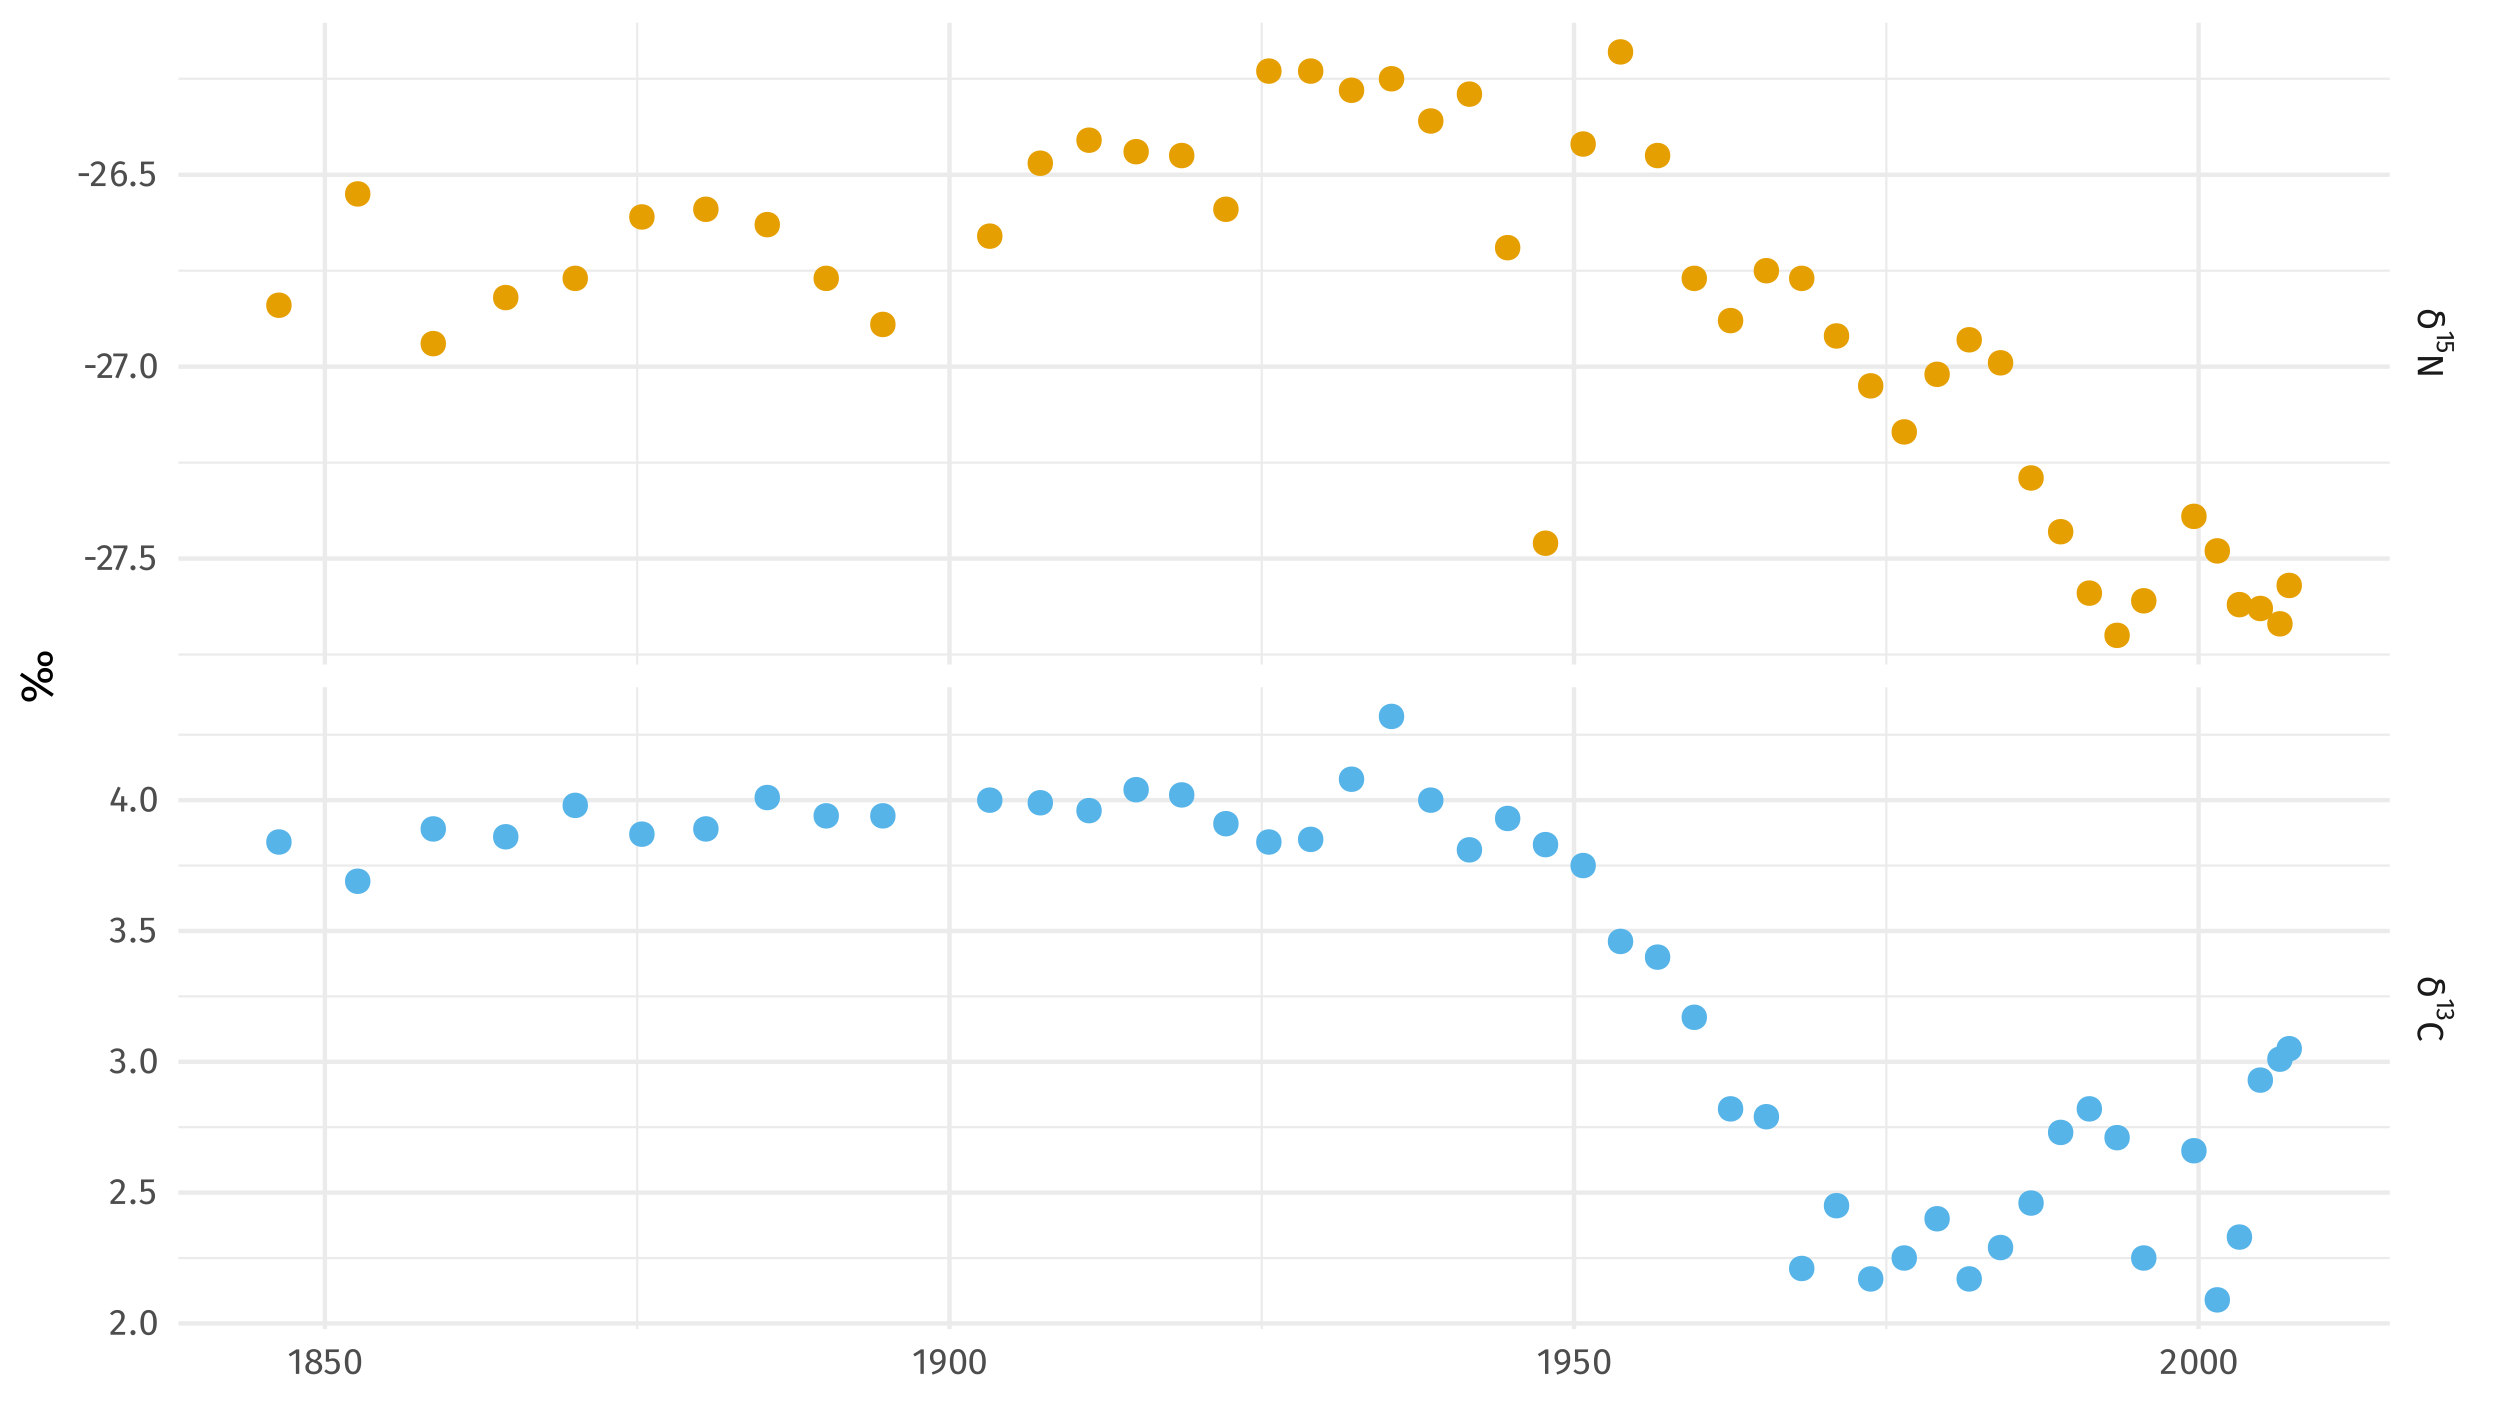<?xml version="1.0" encoding="UTF-8"?>
<svg xmlns="http://www.w3.org/2000/svg" xmlns:xlink="http://www.w3.org/1999/xlink" width="767pt" height="432pt" viewBox="0 0 767 432" version="1.1">
<defs>
<g>
<symbol overflow="visible" id="glyph0-0">
<path style="stroke:none;" d="M -1.984 0.562 L 7.906 0.562 L 7.906 6.156 L -1.984 6.156 Z M -1.359 1.188 L -1.359 5.531 L 7.266 5.531 L 7.266 1.188 Z M -1.359 1.188 "/>
</symbol>
<symbol overflow="visible" id="glyph0-1">
<path style="stroke:none;" d="M 7.094 5.484 C 7.352 5.117 7.484 4.5 7.484 3.625 C 7.484 2.707 7.27 2.25 6.844 2.25 C 6.5 2.25 6.242 2.727 6.078 3.688 C 5.941 4.445 5.664 5.039 5.25 5.469 C 4.758 5.977 4.008 6.234 3 6.234 C 2.031 6.234 1.266 5.984 0.703 5.484 C 0.129 4.992 -0.156 4.312 -0.156 3.438 C -0.156 2.562 0.129 1.875 0.703 1.375 C 1.266 0.875 2.051 0.625 3.062 0.625 C 3.801 0.625 4.473 0.875 5.078 1.375 C 5.305 1.562 5.488 1.789 5.625 2.062 C 5.914 1.5 6.316 1.219 6.828 1.219 C 7.816 1.219 8.312 2.02 8.312 3.625 C 8.312 4.426 8.188 5.047 7.938 5.484 Z M 5.344 2.828 C 5.238 2.578 5.055 2.352 4.797 2.156 C 4.379 1.832 3.801 1.672 3.062 1.672 C 2.32 1.672 1.742 1.828 1.328 2.141 C 0.898 2.453 0.688 2.883 0.688 3.438 C 0.688 3.969 0.898 4.391 1.328 4.703 C 1.754 5.016 2.312 5.172 3 5.172 C 3.727 5.172 4.266 5.004 4.609 4.672 C 4.992 4.316 5.203 3.91 5.234 3.453 C 5.254 3.223 5.289 3.016 5.344 2.828 Z M 5.344 2.828 "/>
</symbol>
<symbol overflow="visible" id="glyph1-0">
<path style="stroke:none;" d="M 8.234 4.266 L -2.75 4.266 L -2.75 0.969 L 8.234 0.969 Z M 7.828 3.828 L 7.828 1.391 L -2.344 1.391 L -2.344 3.828 Z M 3.531 2.547 C 3.531 2.859 3.445 3.078 3.281 3.203 C 3.113 3.336 2.898 3.406 2.641 3.406 C 2.359 3.406 2.141 3.348 1.984 3.234 C 1.836 3.117 1.742 2.93 1.703 2.672 L 1.359 2.672 C 1.297 2.672 1.25 2.648 1.219 2.609 C 1.188 2.566 1.172 2.52 1.172 2.469 C 1.172 2.414 1.188 2.367 1.219 2.328 C 1.25 2.297 1.297 2.281 1.359 2.281 L 2.016 2.281 C 2.035 2.551 2.086 2.734 2.172 2.828 C 2.254 2.93 2.406 2.984 2.625 2.984 C 2.789 2.984 2.922 2.945 3.016 2.875 C 3.109 2.812 3.156 2.691 3.156 2.516 C 3.156 2.359 3.129 2.223 3.078 2.109 C 3.055 2.066 3.047 2.031 3.047 2 C 3.047 1.938 3.062 1.891 3.094 1.859 C 3.133 1.828 3.18 1.812 3.234 1.812 C 3.328 1.812 3.398 1.891 3.453 2.047 C 3.504 2.203 3.531 2.367 3.531 2.547 Z M 0.938 2.469 C 0.938 2.551 0.91 2.617 0.859 2.672 C 0.805 2.723 0.742 2.75 0.672 2.75 C 0.586 2.75 0.516 2.723 0.453 2.672 C 0.398 2.617 0.375 2.551 0.375 2.469 C 0.375 2.395 0.398 2.332 0.453 2.281 C 0.516 2.227 0.586 2.203 0.672 2.203 C 0.742 2.203 0.805 2.227 0.859 2.281 C 0.91 2.332 0.938 2.395 0.938 2.469 Z M 0.938 2.469 "/>
</symbol>
<symbol overflow="visible" id="glyph1-1">
<path style="stroke:none;" d="M 5.25 2.531 L 0 2.531 L 0 1.812 L 4.484 1.812 L 3.734 0.594 L 4.25 0.281 L 5.25 1.891 Z M 5.25 2.531 "/>
</symbol>
<symbol overflow="visible" id="glyph1-2">
<path style="stroke:none;" d="M 4.688 3.297 L 4.688 1.25 L 3.141 1.25 C 3.273 1.508 3.344 1.789 3.344 2.094 C 3.344 2.539 3.191 2.898 2.891 3.172 C 2.598 3.441 2.191 3.578 1.672 3.578 C 1.328 3.578 1.02 3.5 0.75 3.344 C 0.488 3.195 0.281 2.984 0.125 2.703 C -0.02 2.43 -0.094 2.113 -0.094 1.75 C -0.094 1.438 -0.035 1.156 0.078 0.906 C 0.191 0.656 0.359 0.422 0.578 0.203 L 0.984 0.625 C 0.816 0.789 0.691 0.961 0.609 1.141 C 0.535 1.316 0.5 1.52 0.5 1.75 C 0.5 2.082 0.602 2.344 0.812 2.531 C 1.02 2.727 1.312 2.828 1.688 2.828 C 2.07 2.828 2.348 2.738 2.516 2.562 C 2.691 2.395 2.781 2.16 2.781 1.859 C 2.781 1.723 2.766 1.598 2.734 1.484 C 2.711 1.367 2.672 1.25 2.609 1.125 L 2.609 0.562 L 5.25 0.562 L 5.25 3.391 Z M 4.688 3.297 "/>
</symbol>
<symbol overflow="visible" id="glyph1-3">
<path style="stroke:none;" d="M 5.328 1.766 C 5.328 2.086 5.266 2.363 5.141 2.594 C 5.023 2.832 4.863 3.008 4.656 3.125 C 4.457 3.25 4.238 3.312 4 3.312 C 3.676 3.312 3.41 3.219 3.203 3.031 C 2.992 2.852 2.852 2.609 2.781 2.297 C 2.75 2.648 2.625 2.938 2.406 3.156 C 2.188 3.375 1.891 3.484 1.516 3.484 C 1.211 3.484 0.938 3.41 0.688 3.266 C 0.445 3.117 0.254 2.91 0.109 2.641 C -0.023 2.367 -0.094 2.051 -0.094 1.688 C -0.094 1.375 -0.035 1.082 0.078 0.812 C 0.203 0.551 0.379 0.32 0.609 0.125 L 1.016 0.547 C 0.836 0.723 0.707 0.898 0.625 1.078 C 0.539 1.254 0.5 1.453 0.5 1.672 C 0.5 2.004 0.586 2.266 0.766 2.453 C 0.953 2.641 1.203 2.734 1.516 2.734 C 1.867 2.734 2.113 2.645 2.25 2.469 C 2.395 2.289 2.469 2.031 2.469 1.688 L 2.469 1.297 L 3.016 1.375 L 3.016 1.641 C 3.016 1.922 3.094 2.148 3.25 2.328 C 3.414 2.504 3.648 2.594 3.953 2.594 C 4.191 2.594 4.383 2.516 4.531 2.359 C 4.676 2.203 4.75 1.988 4.75 1.719 C 4.75 1.52 4.711 1.332 4.641 1.156 C 4.566 0.988 4.445 0.816 4.281 0.641 L 4.703 0.266 C 5.117 0.711 5.328 1.211 5.328 1.766 Z M 5.328 1.766 "/>
</symbol>
<symbol overflow="visible" id="glyph2-0">
<path style="stroke:none;" d="M 11.766 6.078 L -3.922 6.078 L -3.922 1.375 L 11.766 1.375 Z M 11.188 5.484 L 11.188 2 L -3.344 2 L -3.344 5.484 Z M 5.047 3.625 C 5.047 4.07 4.926 4.391 4.688 4.578 C 4.445 4.773 4.141 4.875 3.766 4.875 C 3.367 4.875 3.062 4.789 2.844 4.625 C 2.625 4.457 2.488 4.188 2.438 3.812 L 1.938 3.812 C 1.852 3.812 1.785 3.781 1.734 3.719 C 1.691 3.664 1.672 3.602 1.672 3.531 C 1.672 3.457 1.691 3.391 1.734 3.328 C 1.785 3.273 1.852 3.25 1.938 3.25 L 2.875 3.25 C 2.895 3.645 2.969 3.91 3.094 4.047 C 3.219 4.191 3.43 4.266 3.734 4.266 C 3.984 4.266 4.176 4.219 4.312 4.125 C 4.445 4.031 4.516 3.848 4.516 3.578 C 4.516 3.367 4.473 3.176 4.391 3 C 4.367 2.938 4.359 2.891 4.359 2.859 C 4.359 2.773 4.379 2.707 4.422 2.656 C 4.473 2.613 4.535 2.594 4.609 2.594 C 4.754 2.594 4.863 2.703 4.938 2.922 C 5.008 3.141 5.047 3.375 5.047 3.625 Z M 1.344 3.531 C 1.344 3.645 1.305 3.738 1.234 3.812 C 1.16 3.883 1.066 3.922 0.953 3.922 C 0.828 3.922 0.723 3.883 0.641 3.812 C 0.566 3.738 0.531 3.645 0.531 3.531 C 0.531 3.414 0.566 3.32 0.641 3.25 C 0.723 3.176 0.828 3.141 0.953 3.141 C 1.066 3.141 1.16 3.176 1.234 3.25 C 1.305 3.32 1.344 3.414 1.344 3.531 Z M 1.344 3.531 "/>
</symbol>
<symbol overflow="visible" id="glyph2-1">
<path style="stroke:none;" d="M 0 6.531 L 0 5.109 L 6.547 1.969 C 6.035 2.008 5.562 2.047 5.125 2.078 C 4.688 2.109 4.16 2.125 3.547 2.125 L 0 2.125 L 0 1.125 L 7.719 1.125 L 7.719 2.516 L 1.156 5.688 C 1.344 5.656 1.68 5.617 2.172 5.578 C 2.66 5.547 3.102 5.531 3.5 5.531 L 7.719 5.531 L 7.719 6.531 Z M 0 6.531 "/>
</symbol>
<symbol overflow="visible" id="glyph2-2">
<path style="stroke:none;" d="M 7.859 3.812 C 7.859 4.281 7.797 4.672 7.672 4.984 C 7.555 5.305 7.363 5.629 7.094 5.953 L 6.406 5.375 C 6.789 4.906 6.984 4.41 6.984 3.891 C 6.984 3.242 6.734 2.723 6.234 2.328 C 5.742 1.941 4.953 1.75 3.859 1.75 C 2.805 1.75 2.023 1.941 1.516 2.328 C 1.016 2.711 0.766 3.227 0.766 3.875 C 0.766 4.207 0.816 4.492 0.922 4.734 C 1.035 4.984 1.195 5.242 1.406 5.516 L 0.734 6.047 C 0.484 5.805 0.273 5.5 0.109 5.125 C -0.055 4.758 -0.141 4.332 -0.141 3.844 C -0.141 3.219 0.016 2.66 0.328 2.172 C 0.641 1.68 1.094 1.297 1.688 1.016 C 2.289 0.742 3.016 0.609 3.859 0.609 C 4.703 0.609 5.426 0.75 6.031 1.031 C 6.633 1.32 7.086 1.707 7.391 2.188 C 7.703 2.676 7.859 3.219 7.859 3.812 Z M 7.859 3.812 "/>
</symbol>
<symbol overflow="visible" id="glyph3-0">
<path style="stroke:none;" d="M 6.078 -11.766 L 6.078 3.922 L 1.375 3.922 L 1.375 -11.766 Z M 5.484 -11.188 L 2 -11.188 L 2 3.344 L 5.484 3.344 Z M 3.625 -5.047 C 4.07 -5.047 4.391 -4.926 4.578 -4.688 C 4.773 -4.445 4.875 -4.141 4.875 -3.766 C 4.875 -3.367 4.789 -3.062 4.625 -2.844 C 4.457 -2.625 4.188 -2.488 3.812 -2.438 L 3.812 -1.938 C 3.812 -1.852 3.781 -1.785 3.719 -1.734 C 3.664 -1.691 3.602 -1.672 3.531 -1.672 C 3.457 -1.672 3.391 -1.691 3.328 -1.734 C 3.273 -1.785 3.25 -1.852 3.25 -1.938 L 3.25 -2.875 C 3.645 -2.895 3.91 -2.969 4.047 -3.094 C 4.191 -3.219 4.266 -3.43 4.266 -3.734 C 4.266 -3.984 4.219 -4.176 4.125 -4.312 C 4.031 -4.445 3.848 -4.516 3.578 -4.516 C 3.367 -4.516 3.176 -4.473 3 -4.391 C 2.938 -4.367 2.891 -4.359 2.859 -4.359 C 2.773 -4.359 2.707 -4.379 2.656 -4.422 C 2.613 -4.473 2.594 -4.535 2.594 -4.609 C 2.594 -4.754 2.703 -4.863 2.922 -4.938 C 3.141 -5.008 3.375 -5.047 3.625 -5.047 Z M 3.531 -1.344 C 3.645 -1.344 3.738 -1.305 3.812 -1.234 C 3.883 -1.16 3.922 -1.066 3.922 -0.953 C 3.922 -0.828 3.883 -0.723 3.812 -0.641 C 3.738 -0.566 3.645 -0.531 3.531 -0.531 C 3.414 -0.531 3.32 -0.566 3.25 -0.641 C 3.176 -0.723 3.141 -0.828 3.141 -0.953 C 3.141 -1.066 3.176 -1.16 3.25 -1.234 C 3.32 -1.305 3.414 -1.344 3.531 -1.344 Z M 3.531 -1.344 "/>
</symbol>
<symbol overflow="visible" id="glyph3-1">
<path style="stroke:none;" d="M 3.625 -7.5 L 3.625 0 L 2.594 0 L 2.594 -6.391 L 0.844 -5.328 L 0.391 -6.062 L 2.719 -7.5 Z M 3.625 -7.5 "/>
</symbol>
<symbol overflow="visible" id="glyph3-2">
<path style="stroke:none;" d="M 4.094 -4.016 C 5.145 -3.598 5.672 -2.926 5.672 -2 C 5.672 -1.594 5.555 -1.227 5.328 -0.906 C 5.109 -0.582 4.801 -0.328 4.406 -0.141 C 4.008 0.047 3.562 0.141 3.062 0.141 C 2.562 0.141 2.113 0.051 1.719 -0.125 C 1.332 -0.312 1.031 -0.562 0.812 -0.875 C 0.602 -1.195 0.5 -1.566 0.5 -1.984 C 0.5 -2.441 0.625 -2.828 0.875 -3.141 C 1.125 -3.461 1.492 -3.727 1.984 -3.938 C 1.586 -4.133 1.289 -4.375 1.094 -4.656 C 0.906 -4.945 0.812 -5.289 0.812 -5.688 C 0.812 -6.082 0.914 -6.426 1.125 -6.719 C 1.344 -7.008 1.625 -7.227 1.969 -7.375 C 2.32 -7.531 2.695 -7.609 3.094 -7.609 C 3.477 -7.609 3.844 -7.535 4.188 -7.391 C 4.539 -7.254 4.82 -7.039 5.031 -6.75 C 5.25 -6.457 5.359 -6.113 5.359 -5.719 C 5.359 -5.344 5.254 -5.02 5.047 -4.75 C 4.836 -4.477 4.52 -4.234 4.094 -4.016 Z M 3.094 -6.828 C 2.707 -6.828 2.398 -6.727 2.172 -6.531 C 1.941 -6.332 1.828 -6.047 1.828 -5.672 C 1.828 -5.305 1.938 -5.031 2.156 -4.844 C 2.375 -4.664 2.727 -4.492 3.219 -4.328 L 3.406 -4.266 C 3.738 -4.461 3.977 -4.664 4.125 -4.875 C 4.281 -5.094 4.359 -5.363 4.359 -5.688 C 4.359 -6.031 4.25 -6.305 4.031 -6.516 C 3.812 -6.723 3.5 -6.828 3.094 -6.828 Z M 3.078 -0.688 C 3.547 -0.688 3.914 -0.805 4.188 -1.047 C 4.457 -1.285 4.594 -1.602 4.594 -2 C 4.594 -2.258 4.539 -2.484 4.438 -2.672 C 4.332 -2.859 4.16 -3.02 3.922 -3.156 C 3.691 -3.289 3.367 -3.43 2.953 -3.578 L 2.672 -3.672 C 2.305 -3.492 2.031 -3.27 1.844 -3 C 1.664 -2.727 1.578 -2.391 1.578 -1.984 C 1.578 -1.566 1.711 -1.242 1.984 -1.016 C 2.254 -0.797 2.617 -0.688 3.078 -0.688 Z M 3.078 -0.688 "/>
</symbol>
<symbol overflow="visible" id="glyph3-3">
<path style="stroke:none;" d="M 4.703 -6.688 L 1.781 -6.688 L 1.781 -4.484 C 2.164 -4.672 2.566 -4.766 2.984 -4.766 C 3.617 -4.766 4.129 -4.551 4.516 -4.125 C 4.91 -3.707 5.109 -3.129 5.109 -2.391 C 5.109 -1.898 5 -1.461 4.781 -1.078 C 4.562 -0.691 4.254 -0.391 3.859 -0.172 C 3.473 0.035 3.023 0.141 2.516 0.141 C 2.055 0.141 1.645 0.062 1.281 -0.094 C 0.926 -0.258 0.598 -0.5 0.297 -0.812 L 0.891 -1.406 C 1.129 -1.164 1.375 -0.988 1.625 -0.875 C 1.883 -0.758 2.176 -0.703 2.5 -0.703 C 2.977 -0.703 3.352 -0.852 3.625 -1.156 C 3.895 -1.457 4.031 -1.879 4.031 -2.422 C 4.031 -2.961 3.906 -3.359 3.656 -3.609 C 3.414 -3.859 3.086 -3.984 2.672 -3.984 C 2.473 -3.984 2.289 -3.961 2.125 -3.922 C 1.957 -3.879 1.785 -3.812 1.609 -3.719 L 0.797 -3.719 L 0.797 -7.5 L 4.844 -7.5 Z M 4.703 -6.688 "/>
</symbol>
<symbol overflow="visible" id="glyph3-4">
<path style="stroke:none;" d="M 3.125 -7.609 C 3.957 -7.609 4.582 -7.273 5 -6.609 C 5.426 -5.953 5.641 -4.992 5.641 -3.734 C 5.641 -2.484 5.426 -1.523 5 -0.859 C 4.582 -0.191 3.957 0.141 3.125 0.141 C 2.289 0.141 1.66 -0.191 1.234 -0.859 C 0.816 -1.523 0.609 -2.484 0.609 -3.734 C 0.609 -4.992 0.816 -5.953 1.234 -6.609 C 1.66 -7.273 2.289 -7.609 3.125 -7.609 Z M 3.125 -6.781 C 2.633 -6.781 2.27 -6.539 2.031 -6.062 C 1.801 -5.594 1.688 -4.816 1.688 -3.734 C 1.688 -2.66 1.801 -1.883 2.031 -1.406 C 2.27 -0.926 2.633 -0.688 3.125 -0.688 C 3.602 -0.688 3.961 -0.926 4.203 -1.406 C 4.441 -1.883 4.562 -2.66 4.562 -3.734 C 4.562 -4.805 4.441 -5.582 4.203 -6.062 C 3.961 -6.539 3.602 -6.781 3.125 -6.781 Z M 3.125 -6.781 "/>
</symbol>
<symbol overflow="visible" id="glyph3-5">
<path style="stroke:none;" d="M 2.906 -7.609 C 3.695 -7.609 4.297 -7.348 4.703 -6.828 C 5.117 -6.305 5.328 -5.594 5.328 -4.688 C 5.328 -3.664 5.188 -2.844 4.906 -2.219 C 4.633 -1.594 4.211 -1.094 3.641 -0.719 C 3.078 -0.352 2.305 -0.031 1.328 0.25 L 1.094 -0.531 C 2.094 -0.812 2.859 -1.191 3.391 -1.672 C 3.93 -2.16 4.219 -2.812 4.25 -3.625 C 4.082 -3.352 3.852 -3.133 3.562 -2.969 C 3.27 -2.801 2.941 -2.719 2.578 -2.719 C 2.191 -2.719 1.836 -2.816 1.516 -3.016 C 1.203 -3.211 0.953 -3.492 0.766 -3.859 C 0.586 -4.223 0.5 -4.645 0.5 -5.125 C 0.5 -5.633 0.609 -6.078 0.828 -6.453 C 1.047 -6.828 1.332 -7.113 1.688 -7.312 C 2.051 -7.508 2.457 -7.609 2.906 -7.609 Z M 2.797 -3.531 C 3.379 -3.531 3.875 -3.836 4.281 -4.453 C 4.289 -5.285 4.188 -5.879 3.969 -6.234 C 3.75 -6.598 3.398 -6.781 2.922 -6.781 C 2.484 -6.781 2.145 -6.633 1.906 -6.344 C 1.664 -6.062 1.547 -5.648 1.547 -5.109 C 1.547 -4.586 1.656 -4.191 1.875 -3.922 C 2.102 -3.66 2.41 -3.531 2.797 -3.531 Z M 2.797 -3.531 "/>
</symbol>
<symbol overflow="visible" id="glyph3-6">
<path style="stroke:none;" d="M 2.547 -7.609 C 2.992 -7.609 3.391 -7.516 3.734 -7.328 C 4.078 -7.148 4.344 -6.906 4.531 -6.594 C 4.719 -6.289 4.812 -5.945 4.812 -5.562 C 4.812 -5.102 4.707 -4.664 4.5 -4.25 C 4.289 -3.832 3.973 -3.379 3.547 -2.891 C 3.117 -2.398 2.473 -1.723 1.609 -0.859 L 4.984 -0.859 L 4.859 0 L 0.438 0 L 0.438 -0.812 C 1.438 -1.852 2.145 -2.613 2.562 -3.094 C 2.977 -3.57 3.273 -3.988 3.453 -4.344 C 3.641 -4.707 3.734 -5.098 3.734 -5.516 C 3.734 -5.898 3.617 -6.203 3.391 -6.422 C 3.172 -6.641 2.875 -6.75 2.5 -6.75 C 2.188 -6.75 1.914 -6.688 1.688 -6.562 C 1.457 -6.438 1.211 -6.227 0.953 -5.938 L 0.281 -6.469 C 0.582 -6.852 0.922 -7.141 1.297 -7.328 C 1.672 -7.516 2.086 -7.609 2.547 -7.609 Z M 2.547 -7.609 "/>
</symbol>
<symbol overflow="visible" id="glyph3-7">
<path style="stroke:none;" d="M 0.672 -3.062 L 0.672 -3.938 L 3.844 -3.938 L 3.844 -3.062 Z M 0.672 -3.062 "/>
</symbol>
<symbol overflow="visible" id="glyph3-8">
<path style="stroke:none;" d="M 4.641 -7.5 L 4.641 -6.719 L 1.844 0.109 L 0.891 -0.203 L 3.594 -6.656 L 0.281 -6.656 L 0.281 -7.5 Z M 4.641 -7.5 "/>
</symbol>
<symbol overflow="visible" id="glyph3-9">
<path style="stroke:none;" d="M 1.328 -1.422 C 1.555 -1.422 1.742 -1.344 1.891 -1.188 C 2.047 -1.039 2.125 -0.863 2.125 -0.656 C 2.125 -0.438 2.047 -0.25 1.891 -0.094 C 1.742 0.062 1.555 0.141 1.328 0.141 C 1.117 0.141 0.938 0.062 0.781 -0.094 C 0.633 -0.25 0.562 -0.438 0.562 -0.656 C 0.562 -0.863 0.633 -1.039 0.781 -1.188 C 0.938 -1.344 1.117 -1.422 1.328 -1.422 Z M 1.328 -1.422 "/>
</symbol>
<symbol overflow="visible" id="glyph3-10">
<path style="stroke:none;" d="M 3.453 -4.922 C 3.828 -4.922 4.172 -4.832 4.484 -4.656 C 4.805 -4.477 5.055 -4.207 5.234 -3.844 C 5.422 -3.488 5.516 -3.055 5.516 -2.547 C 5.516 -2.016 5.41 -1.547 5.203 -1.141 C 4.992 -0.734 4.707 -0.414 4.344 -0.188 C 3.977 0.031 3.578 0.141 3.141 0.141 C 2.266 0.141 1.625 -0.18 1.219 -0.828 C 0.812 -1.473 0.609 -2.367 0.609 -3.516 C 0.609 -4.328 0.723 -5.039 0.953 -5.656 C 1.18 -6.281 1.508 -6.758 1.938 -7.094 C 2.363 -7.438 2.867 -7.609 3.453 -7.609 C 4.016 -7.609 4.531 -7.453 5 -7.141 L 4.594 -6.469 C 4.238 -6.676 3.852 -6.781 3.438 -6.781 C 2.895 -6.781 2.469 -6.523 2.156 -6.016 C 1.844 -5.504 1.672 -4.812 1.641 -3.938 C 2.109 -4.594 2.711 -4.922 3.453 -4.922 Z M 3.141 -0.688 C 3.566 -0.688 3.895 -0.848 4.125 -1.172 C 4.363 -1.504 4.484 -1.953 4.484 -2.516 C 4.484 -3.578 4.078 -4.109 3.266 -4.109 C 2.941 -4.109 2.641 -4.016 2.359 -3.828 C 2.086 -3.648 1.852 -3.398 1.656 -3.078 C 1.676 -2.254 1.801 -1.648 2.031 -1.266 C 2.27 -0.879 2.641 -0.688 3.141 -0.688 Z M 3.141 -0.688 "/>
</symbol>
<symbol overflow="visible" id="glyph3-11">
<path style="stroke:none;" d="M 2.516 -7.609 C 2.984 -7.609 3.383 -7.52 3.719 -7.344 C 4.051 -7.176 4.301 -6.945 4.469 -6.656 C 4.645 -6.363 4.734 -6.047 4.734 -5.703 C 4.734 -5.242 4.598 -4.867 4.328 -4.578 C 4.066 -4.285 3.719 -4.086 3.281 -3.984 C 3.781 -3.93 4.188 -3.75 4.5 -3.438 C 4.812 -3.125 4.969 -2.695 4.969 -2.156 C 4.969 -1.727 4.863 -1.336 4.656 -0.984 C 4.445 -0.629 4.148 -0.352 3.766 -0.156 C 3.379 0.039 2.93 0.141 2.422 0.141 C 1.961 0.141 1.539 0.055 1.156 -0.109 C 0.781 -0.285 0.453 -0.539 0.172 -0.875 L 0.781 -1.438 C 1.031 -1.188 1.281 -1 1.531 -0.875 C 1.789 -0.758 2.078 -0.703 2.391 -0.703 C 2.859 -0.703 3.227 -0.832 3.5 -1.094 C 3.77 -1.363 3.906 -1.723 3.906 -2.172 C 3.906 -2.66 3.773 -3.004 3.516 -3.203 C 3.266 -3.41 2.895 -3.516 2.406 -3.516 L 1.844 -3.516 L 1.969 -4.312 L 2.359 -4.312 C 2.742 -4.312 3.062 -4.426 3.312 -4.656 C 3.57 -4.883 3.703 -5.211 3.703 -5.641 C 3.703 -5.984 3.586 -6.258 3.359 -6.469 C 3.141 -6.676 2.844 -6.781 2.469 -6.781 C 2.176 -6.781 1.906 -6.727 1.656 -6.625 C 1.414 -6.52 1.172 -6.348 0.922 -6.109 L 0.375 -6.719 C 1.008 -7.312 1.723 -7.609 2.516 -7.609 Z M 2.516 -7.609 "/>
</symbol>
<symbol overflow="visible" id="glyph3-12">
<path style="stroke:none;" d="M 5.625 -2.672 L 5.625 -1.844 L 4.656 -1.844 L 4.656 0 L 3.656 0 L 3.656 -1.844 L 0.453 -1.844 L 0.453 -2.594 L 2.703 -7.609 L 3.562 -7.25 L 1.531 -2.672 L 3.656 -2.672 L 3.75 -4.688 L 4.656 -4.688 L 4.656 -2.672 Z M 5.625 -2.672 "/>
</symbol>
<symbol overflow="visible" id="glyph4-0">
<path style="stroke:none;" d="M -14.703 -7.609 L 4.906 -7.609 L 4.906 -1.719 L -14.703 -1.719 Z M -13.969 -6.844 L -13.969 -2.484 L 4.172 -2.484 L 4.172 -6.844 Z M -6.312 -4.531 C -6.312 -5.094 -6.16 -5.492 -5.859 -5.734 C -5.566 -5.973 -5.18 -6.094 -4.703 -6.094 C -4.211 -6.094 -3.832 -5.984 -3.562 -5.766 C -3.289 -5.555 -3.117 -5.223 -3.047 -4.766 L -2.422 -4.766 C -2.316 -4.766 -2.234 -4.727 -2.172 -4.656 C -2.117 -4.582 -2.094 -4.5 -2.094 -4.406 C -2.094 -4.312 -2.117 -4.227 -2.172 -4.156 C -2.234 -4.094 -2.316 -4.062 -2.422 -4.062 L -3.594 -4.062 C -3.625 -4.551 -3.719 -4.883 -3.875 -5.062 C -4.031 -5.238 -4.297 -5.328 -4.672 -5.328 C -4.984 -5.328 -5.223 -5.266 -5.391 -5.141 C -5.555 -5.023 -5.641 -4.805 -5.641 -4.484 C -5.641 -4.211 -5.586 -3.969 -5.484 -3.75 C -5.461 -3.676 -5.453 -3.613 -5.453 -3.562 C -5.453 -3.469 -5.477 -3.391 -5.531 -3.328 C -5.594 -3.266 -5.672 -3.234 -5.766 -3.234 C -5.941 -3.234 -6.078 -3.367 -6.172 -3.641 C -6.266 -3.922 -6.312 -4.219 -6.312 -4.531 Z M -1.688 -4.406 C -1.688 -4.551 -1.641 -4.672 -1.547 -4.766 C -1.453 -4.859 -1.332 -4.906 -1.188 -4.906 C -1.039 -4.906 -0.914 -4.859 -0.812 -4.766 C -0.719 -4.672 -0.672 -4.551 -0.672 -4.406 C -0.672 -4.27 -0.719 -4.156 -0.812 -4.062 C -0.914 -3.969 -1.039 -3.922 -1.188 -3.922 C -1.332 -3.922 -1.453 -3.969 -1.547 -4.062 C -1.641 -4.156 -1.688 -4.27 -1.688 -4.406 Z M -1.688 -4.406 "/>
</symbol>
<symbol overflow="visible" id="glyph4-1">
<path style="stroke:none;" d="M -9.953 -8.578 L -9.359 -9.484 L 0.438 -3 L -0.156 -2.094 Z M -9.5 -2.891 C -9.5 -3.566 -9.285 -4.117 -8.859 -4.547 C -8.43 -4.973 -7.859 -5.188 -7.141 -5.188 C -6.422 -5.188 -5.848 -4.973 -5.422 -4.547 C -4.992 -4.117 -4.781 -3.566 -4.781 -2.891 C -4.781 -2.234 -4.992 -1.691 -5.422 -1.266 C -5.848 -0.836 -6.422 -0.625 -7.141 -0.625 C -7.859 -0.625 -8.43 -0.836 -8.859 -1.266 C -9.285 -1.691 -9.5 -2.234 -9.5 -2.891 Z M -8.641 -2.891 C -8.641 -2.484 -8.5 -2.191 -8.219 -2.016 C -7.938 -1.848 -7.578 -1.766 -7.141 -1.766 C -6.711 -1.766 -6.352 -1.848 -6.062 -2.016 C -5.781 -2.191 -5.641 -2.484 -5.641 -2.891 C -5.641 -3.648 -6.141 -4.031 -7.141 -4.031 C -7.566 -4.031 -7.922 -3.945 -8.203 -3.781 C -8.492 -3.613 -8.641 -3.316 -8.641 -2.891 Z M -4.562 -8.672 C -4.562 -9.336 -4.348 -9.879 -3.922 -10.297 C -3.492 -10.723 -2.922 -10.938 -2.203 -10.938 C -1.484 -10.938 -0.906 -10.723 -0.469 -10.297 C -0.039 -9.879 0.172 -9.336 0.172 -8.672 C 0.172 -7.992 -0.039 -7.441 -0.469 -7.016 C -0.906 -6.598 -1.484 -6.391 -2.203 -6.391 C -2.922 -6.391 -3.492 -6.598 -3.922 -7.016 C -4.348 -7.441 -4.562 -7.992 -4.562 -8.672 Z M -4.562 -13.734 C -4.562 -14.398 -4.348 -14.941 -3.922 -15.359 C -3.492 -15.785 -2.922 -16 -2.203 -16 C -1.484 -16 -0.906 -15.785 -0.469 -15.359 C -0.039 -14.941 0.172 -14.398 0.172 -13.734 C 0.172 -13.055 -0.039 -12.504 -0.469 -12.078 C -0.906 -11.66 -1.484 -11.453 -2.203 -11.453 C -2.922 -11.453 -3.492 -11.66 -3.922 -12.078 C -4.348 -12.504 -4.562 -13.055 -4.562 -13.734 Z M -3.688 -8.672 C -3.688 -8.254 -3.547 -7.957 -3.266 -7.781 C -2.992 -7.613 -2.641 -7.531 -2.203 -7.531 C -1.766 -7.531 -1.406 -7.613 -1.125 -7.781 C -0.844 -7.957 -0.703 -8.254 -0.703 -8.672 C -0.703 -9.422 -1.203 -9.797 -2.203 -9.797 C -2.629 -9.797 -2.984 -9.711 -3.266 -9.547 C -3.547 -9.379 -3.688 -9.086 -3.688 -8.672 Z M -3.688 -13.734 C -3.688 -13.328 -3.547 -13.035 -3.266 -12.859 C -2.992 -12.68 -2.641 -12.594 -2.203 -12.594 C -1.766 -12.594 -1.406 -12.68 -1.125 -12.859 C -0.844 -13.035 -0.703 -13.328 -0.703 -13.734 C -0.703 -14.492 -1.203 -14.875 -2.203 -14.875 C -2.629 -14.875 -2.984 -14.785 -3.266 -14.609 C -3.547 -14.441 -3.688 -14.148 -3.688 -13.734 Z M -3.688 -13.734 "/>
</symbol>
</g>
<clipPath id="clip1">
  <path d="M 54.738 200 L 733.168 200 L 733.168 202 L 54.738 202 Z M 54.738 200 "/>
</clipPath>
<clipPath id="clip2">
  <path d="M 54.738 141 L 733.168 141 L 733.168 143 L 54.738 143 Z M 54.738 141 "/>
</clipPath>
<clipPath id="clip3">
  <path d="M 54.738 82 L 733.168 82 L 733.168 84 L 54.738 84 Z M 54.738 82 "/>
</clipPath>
<clipPath id="clip4">
  <path d="M 54.738 23 L 733.168 23 L 733.168 25 L 54.738 25 Z M 54.738 23 "/>
</clipPath>
<clipPath id="clip5">
  <path d="M 195 6.973 L 196 6.973 L 196 203.875 L 195 203.875 Z M 195 6.973 "/>
</clipPath>
<clipPath id="clip6">
  <path d="M 386 6.973 L 388 6.973 L 388 203.875 L 386 203.875 Z M 386 6.973 "/>
</clipPath>
<clipPath id="clip7">
  <path d="M 578 6.973 L 580 6.973 L 580 203.875 L 578 203.875 Z M 578 6.973 "/>
</clipPath>
<clipPath id="clip8">
  <path d="M 54.738 170 L 733.168 170 L 733.168 173 L 54.738 173 Z M 54.738 170 "/>
</clipPath>
<clipPath id="clip9">
  <path d="M 54.738 111 L 733.168 111 L 733.168 114 L 54.738 114 Z M 54.738 111 "/>
</clipPath>
<clipPath id="clip10">
  <path d="M 54.738 52 L 733.168 52 L 733.168 55 L 54.738 55 Z M 54.738 52 "/>
</clipPath>
<clipPath id="clip11">
  <path d="M 99 6.973 L 101 6.973 L 101 203.875 L 99 203.875 Z M 99 6.973 "/>
</clipPath>
<clipPath id="clip12">
  <path d="M 290 6.973 L 292 6.973 L 292 203.875 L 290 203.875 Z M 290 6.973 "/>
</clipPath>
<clipPath id="clip13">
  <path d="M 482 6.973 L 484 6.973 L 484 203.875 L 482 203.875 Z M 482 6.973 "/>
</clipPath>
<clipPath id="clip14">
  <path d="M 673 6.973 L 676 6.973 L 676 203.875 L 673 203.875 Z M 673 6.973 "/>
</clipPath>
<clipPath id="clip15">
  <path d="M 54.738 385 L 733.168 385 L 733.168 387 L 54.738 387 Z M 54.738 385 "/>
</clipPath>
<clipPath id="clip16">
  <path d="M 54.738 345 L 733.168 345 L 733.168 347 L 54.738 347 Z M 54.738 345 "/>
</clipPath>
<clipPath id="clip17">
  <path d="M 54.738 305 L 733.168 305 L 733.168 307 L 54.738 307 Z M 54.738 305 "/>
</clipPath>
<clipPath id="clip18">
  <path d="M 54.738 265 L 733.168 265 L 733.168 266 L 54.738 266 Z M 54.738 265 "/>
</clipPath>
<clipPath id="clip19">
  <path d="M 54.738 225 L 733.168 225 L 733.168 226 L 54.738 226 Z M 54.738 225 "/>
</clipPath>
<clipPath id="clip20">
  <path d="M 195 210.848 L 196 210.848 L 196 407.75 L 195 407.75 Z M 195 210.848 "/>
</clipPath>
<clipPath id="clip21">
  <path d="M 386 210.848 L 388 210.848 L 388 407.75 L 386 407.75 Z M 386 210.848 "/>
</clipPath>
<clipPath id="clip22">
  <path d="M 578 210.848 L 580 210.848 L 580 407.75 L 578 407.75 Z M 578 210.848 "/>
</clipPath>
<clipPath id="clip23">
  <path d="M 54.738 405 L 733.168 405 L 733.168 407 L 54.738 407 Z M 54.738 405 "/>
</clipPath>
<clipPath id="clip24">
  <path d="M 54.738 365 L 733.168 365 L 733.168 367 L 54.738 367 Z M 54.738 365 "/>
</clipPath>
<clipPath id="clip25">
  <path d="M 54.738 325 L 733.168 325 L 733.168 327 L 54.738 327 Z M 54.738 325 "/>
</clipPath>
<clipPath id="clip26">
  <path d="M 54.738 284 L 733.168 284 L 733.168 287 L 54.738 287 Z M 54.738 284 "/>
</clipPath>
<clipPath id="clip27">
  <path d="M 54.738 244 L 733.168 244 L 733.168 247 L 54.738 247 Z M 54.738 244 "/>
</clipPath>
<clipPath id="clip28">
  <path d="M 99 210.848 L 101 210.848 L 101 407.75 L 99 407.75 Z M 99 210.848 "/>
</clipPath>
<clipPath id="clip29">
  <path d="M 290 210.848 L 292 210.848 L 292 407.75 L 290 407.75 Z M 290 210.848 "/>
</clipPath>
<clipPath id="clip30">
  <path d="M 482 210.848 L 484 210.848 L 484 407.75 L 482 407.75 Z M 482 210.848 "/>
</clipPath>
<clipPath id="clip31">
  <path d="M 673 210.848 L 676 210.848 L 676 407.75 L 673 407.75 Z M 673 210.848 "/>
</clipPath>
</defs>
<g id="surface6">
<rect x="0" y="0" width="767" height="432" style="fill:rgb(100%,100%,100%);fill-opacity:1;stroke:none;"/>
<g clip-path="url(#clip1)" clip-rule="nonzero">
<path style="fill:none;stroke-width:0.679;stroke-linecap:butt;stroke-linejoin:round;stroke:rgb(92.157%,92.157%,92.157%);stroke-opacity:1;stroke-miterlimit:10;" d="M 54.738 200.812 L 733.168 200.812 "/>
</g>
<g clip-path="url(#clip2)" clip-rule="nonzero">
<path style="fill:none;stroke-width:0.679;stroke-linecap:butt;stroke-linejoin:round;stroke:rgb(92.157%,92.157%,92.157%);stroke-opacity:1;stroke-miterlimit:10;" d="M 54.738 141.93 L 733.168 141.93 "/>
</g>
<g clip-path="url(#clip3)" clip-rule="nonzero">
<path style="fill:none;stroke-width:0.679;stroke-linecap:butt;stroke-linejoin:round;stroke:rgb(92.157%,92.157%,92.157%);stroke-opacity:1;stroke-miterlimit:10;" d="M 54.738 83.051 L 733.168 83.051 "/>
</g>
<g clip-path="url(#clip4)" clip-rule="nonzero">
<path style="fill:none;stroke-width:0.679;stroke-linecap:butt;stroke-linejoin:round;stroke:rgb(92.157%,92.157%,92.157%);stroke-opacity:1;stroke-miterlimit:10;" d="M 54.738 24.168 L 733.168 24.168 "/>
</g>
<g clip-path="url(#clip5)" clip-rule="nonzero">
<path style="fill:none;stroke-width:0.679;stroke-linecap:butt;stroke-linejoin:round;stroke:rgb(92.157%,92.157%,92.157%);stroke-opacity:1;stroke-miterlimit:10;" d="M 195.488 203.875 L 195.488 6.973 "/>
</g>
<g clip-path="url(#clip6)" clip-rule="nonzero">
<path style="fill:none;stroke-width:0.679;stroke-linecap:butt;stroke-linejoin:round;stroke:rgb(92.157%,92.157%,92.157%);stroke-opacity:1;stroke-miterlimit:10;" d="M 387.105 203.875 L 387.105 6.973 "/>
</g>
<g clip-path="url(#clip7)" clip-rule="nonzero">
<path style="fill:none;stroke-width:0.679;stroke-linecap:butt;stroke-linejoin:round;stroke:rgb(92.157%,92.157%,92.157%);stroke-opacity:1;stroke-miterlimit:10;" d="M 578.723 203.875 L 578.723 6.973 "/>
</g>
<g clip-path="url(#clip8)" clip-rule="nonzero">
<path style="fill:none;stroke-width:1.358;stroke-linecap:butt;stroke-linejoin:round;stroke:rgb(92.157%,92.157%,92.157%);stroke-opacity:1;stroke-miterlimit:10;" d="M 54.738 171.371 L 733.168 171.371 "/>
</g>
<g clip-path="url(#clip9)" clip-rule="nonzero">
<path style="fill:none;stroke-width:1.358;stroke-linecap:butt;stroke-linejoin:round;stroke:rgb(92.157%,92.157%,92.157%);stroke-opacity:1;stroke-miterlimit:10;" d="M 54.738 112.488 L 733.168 112.488 "/>
</g>
<g clip-path="url(#clip10)" clip-rule="nonzero">
<path style="fill:none;stroke-width:1.358;stroke-linecap:butt;stroke-linejoin:round;stroke:rgb(92.157%,92.157%,92.157%);stroke-opacity:1;stroke-miterlimit:10;" d="M 54.738 53.609 L 733.168 53.609 "/>
</g>
<g clip-path="url(#clip11)" clip-rule="nonzero">
<path style="fill:none;stroke-width:1.358;stroke-linecap:butt;stroke-linejoin:round;stroke:rgb(92.157%,92.157%,92.157%);stroke-opacity:1;stroke-miterlimit:10;" d="M 99.68 203.875 L 99.68 6.973 "/>
</g>
<g clip-path="url(#clip12)" clip-rule="nonzero">
<path style="fill:none;stroke-width:1.358;stroke-linecap:butt;stroke-linejoin:round;stroke:rgb(92.157%,92.157%,92.157%);stroke-opacity:1;stroke-miterlimit:10;" d="M 291.297 203.875 L 291.297 6.973 "/>
</g>
<g clip-path="url(#clip13)" clip-rule="nonzero">
<path style="fill:none;stroke-width:1.358;stroke-linecap:butt;stroke-linejoin:round;stroke:rgb(92.157%,92.157%,92.157%);stroke-opacity:1;stroke-miterlimit:10;" d="M 482.914 203.875 L 482.914 6.973 "/>
</g>
<g clip-path="url(#clip14)" clip-rule="nonzero">
<path style="fill:none;stroke-width:1.358;stroke-linecap:butt;stroke-linejoin:round;stroke:rgb(92.157%,92.157%,92.157%);stroke-opacity:1;stroke-miterlimit:10;" d="M 674.531 203.875 L 674.531 6.973 "/>
</g>
<path style="fill-rule:nonzero;fill:rgb(90.196%,62.353%,0%);fill-opacity:1;stroke-width:0.709;stroke-linecap:round;stroke-linejoin:round;stroke:rgb(90.196%,62.353%,0%);stroke-opacity:1;stroke-miterlimit:10;" d="M 705.887 179.617 C 705.887 184.355 698.773 184.355 698.773 179.617 C 698.773 174.875 705.887 174.875 705.887 179.617 "/>
<path style="fill-rule:nonzero;fill:rgb(90.196%,62.353%,0%);fill-opacity:1;stroke-width:0.709;stroke-linecap:round;stroke-linejoin:round;stroke:rgb(90.196%,62.353%,0%);stroke-opacity:1;stroke-miterlimit:10;" d="M 703.035 191.391 C 703.035 196.133 695.926 196.133 695.926 191.391 C 695.926 186.652 703.035 186.652 703.035 191.391 "/>
<path style="fill-rule:nonzero;fill:rgb(90.196%,62.353%,0%);fill-opacity:1;stroke-width:0.709;stroke-linecap:round;stroke-linejoin:round;stroke:rgb(90.196%,62.353%,0%);stroke-opacity:1;stroke-miterlimit:10;" d="M 697.023 186.68 C 697.023 191.422 689.914 191.422 689.914 186.68 C 689.914 181.941 697.023 181.941 697.023 186.68 "/>
<path style="fill-rule:nonzero;fill:rgb(90.196%,62.353%,0%);fill-opacity:1;stroke-width:0.709;stroke-linecap:round;stroke-linejoin:round;stroke:rgb(90.196%,62.353%,0%);stroke-opacity:1;stroke-miterlimit:10;" d="M 690.613 185.504 C 690.613 190.242 683.504 190.242 683.504 185.504 C 683.504 180.762 690.613 180.762 690.613 185.504 "/>
<path style="fill-rule:nonzero;fill:rgb(90.196%,62.353%,0%);fill-opacity:1;stroke-width:0.709;stroke-linecap:round;stroke-linejoin:round;stroke:rgb(90.196%,62.353%,0%);stroke-opacity:1;stroke-miterlimit:10;" d="M 683.82 169.016 C 683.82 173.758 676.707 173.758 676.707 169.016 C 676.707 164.277 683.82 164.277 683.82 169.016 "/>
<path style="fill-rule:nonzero;fill:rgb(90.196%,62.353%,0%);fill-opacity:1;stroke-width:0.709;stroke-linecap:round;stroke-linejoin:round;stroke:rgb(90.196%,62.353%,0%);stroke-opacity:1;stroke-miterlimit:10;" d="M 676.652 158.418 C 676.652 163.16 669.543 163.16 669.543 158.418 C 669.543 153.676 676.652 153.676 676.652 158.418 "/>
<path style="fill-rule:nonzero;fill:rgb(90.196%,62.353%,0%);fill-opacity:1;stroke-width:0.709;stroke-linecap:round;stroke-linejoin:round;stroke:rgb(90.196%,62.353%,0%);stroke-opacity:1;stroke-miterlimit:10;" d="M 661.266 184.324 C 661.266 189.066 654.156 189.066 654.156 184.324 C 654.156 179.586 661.266 179.586 661.266 184.324 "/>
<path style="fill-rule:nonzero;fill:rgb(90.196%,62.353%,0%);fill-opacity:1;stroke-width:0.709;stroke-linecap:round;stroke-linejoin:round;stroke:rgb(90.196%,62.353%,0%);stroke-opacity:1;stroke-miterlimit:10;" d="M 653.074 194.926 C 653.074 199.664 645.965 199.664 645.965 194.926 C 645.965 190.184 653.074 190.184 653.074 194.926 "/>
<path style="fill-rule:nonzero;fill:rgb(90.196%,62.353%,0%);fill-opacity:1;stroke-width:0.709;stroke-linecap:round;stroke-linejoin:round;stroke:rgb(90.196%,62.353%,0%);stroke-opacity:1;stroke-miterlimit:10;" d="M 644.57 181.973 C 644.57 186.711 637.461 186.711 637.461 181.973 C 637.461 177.23 644.57 177.23 644.57 181.973 "/>
<path style="fill-rule:nonzero;fill:rgb(90.196%,62.353%,0%);fill-opacity:1;stroke-width:0.709;stroke-linecap:round;stroke-linejoin:round;stroke:rgb(90.196%,62.353%,0%);stroke-opacity:1;stroke-miterlimit:10;" d="M 635.766 163.129 C 635.766 167.867 628.656 167.867 628.656 163.129 C 628.656 158.387 635.766 158.387 635.766 163.129 "/>
<path style="fill-rule:nonzero;fill:rgb(90.196%,62.353%,0%);fill-opacity:1;stroke-width:0.709;stroke-linecap:round;stroke-linejoin:round;stroke:rgb(90.196%,62.353%,0%);stroke-opacity:1;stroke-miterlimit:10;" d="M 626.68 146.641 C 626.68 151.383 619.57 151.383 619.57 146.641 C 619.57 141.902 626.68 141.902 626.68 146.641 "/>
<path style="fill-rule:nonzero;fill:rgb(90.196%,62.353%,0%);fill-opacity:1;stroke-width:0.709;stroke-linecap:round;stroke-linejoin:round;stroke:rgb(90.196%,62.353%,0%);stroke-opacity:1;stroke-miterlimit:10;" d="M 617.32 111.312 C 617.32 116.055 610.211 116.055 610.211 111.312 C 610.211 106.57 617.32 106.57 617.32 111.312 "/>
<path style="fill-rule:nonzero;fill:rgb(90.196%,62.353%,0%);fill-opacity:1;stroke-width:0.709;stroke-linecap:round;stroke-linejoin:round;stroke:rgb(90.196%,62.353%,0%);stroke-opacity:1;stroke-miterlimit:10;" d="M 607.711 104.246 C 607.711 108.988 600.598 108.988 600.598 104.246 C 600.598 99.508 607.711 99.508 607.711 104.246 "/>
<path style="fill-rule:nonzero;fill:rgb(90.196%,62.353%,0%);fill-opacity:1;stroke-width:0.709;stroke-linecap:round;stroke-linejoin:round;stroke:rgb(90.196%,62.353%,0%);stroke-opacity:1;stroke-miterlimit:10;" d="M 597.855 114.844 C 597.855 119.586 590.746 119.586 590.746 114.844 C 590.746 110.105 597.855 110.105 597.855 114.844 "/>
<path style="fill-rule:nonzero;fill:rgb(90.196%,62.353%,0%);fill-opacity:1;stroke-width:0.709;stroke-linecap:round;stroke-linejoin:round;stroke:rgb(90.196%,62.353%,0%);stroke-opacity:1;stroke-miterlimit:10;" d="M 587.777 132.512 C 587.777 137.25 580.668 137.25 580.668 132.512 C 580.668 127.77 587.777 127.77 587.777 132.512 "/>
<path style="fill-rule:nonzero;fill:rgb(90.196%,62.353%,0%);fill-opacity:1;stroke-width:0.709;stroke-linecap:round;stroke-linejoin:round;stroke:rgb(90.196%,62.353%,0%);stroke-opacity:1;stroke-miterlimit:10;" d="M 577.488 118.379 C 577.488 123.117 570.375 123.117 570.375 118.379 C 570.375 113.637 577.488 113.637 577.488 118.379 "/>
<path style="fill-rule:nonzero;fill:rgb(90.196%,62.353%,0%);fill-opacity:1;stroke-width:0.709;stroke-linecap:round;stroke-linejoin:round;stroke:rgb(90.196%,62.353%,0%);stroke-opacity:1;stroke-miterlimit:10;" d="M 567 103.07 C 567 107.809 559.887 107.809 559.887 103.07 C 559.887 98.328 567 98.328 567 103.07 "/>
<path style="fill-rule:nonzero;fill:rgb(90.196%,62.353%,0%);fill-opacity:1;stroke-width:0.709;stroke-linecap:round;stroke-linejoin:round;stroke:rgb(90.196%,62.353%,0%);stroke-opacity:1;stroke-miterlimit:10;" d="M 556.328 85.406 C 556.328 90.145 549.215 90.145 549.215 85.406 C 549.215 80.664 556.328 80.664 556.328 85.406 "/>
<path style="fill-rule:nonzero;fill:rgb(90.196%,62.353%,0%);fill-opacity:1;stroke-width:0.709;stroke-linecap:round;stroke-linejoin:round;stroke:rgb(90.196%,62.353%,0%);stroke-opacity:1;stroke-miterlimit:10;" d="M 545.488 83.051 C 545.488 87.789 538.375 87.789 538.375 83.051 C 538.375 78.309 545.488 78.309 545.488 83.051 "/>
<path style="fill-rule:nonzero;fill:rgb(90.196%,62.353%,0%);fill-opacity:1;stroke-width:0.709;stroke-linecap:round;stroke-linejoin:round;stroke:rgb(90.196%,62.353%,0%);stroke-opacity:1;stroke-miterlimit:10;" d="M 534.492 98.359 C 534.492 103.098 527.383 103.098 527.383 98.359 C 527.383 93.617 534.492 93.617 534.492 98.359 "/>
<path style="fill-rule:nonzero;fill:rgb(90.196%,62.353%,0%);fill-opacity:1;stroke-width:0.709;stroke-linecap:round;stroke-linejoin:round;stroke:rgb(90.196%,62.353%,0%);stroke-opacity:1;stroke-miterlimit:10;" d="M 523.359 85.406 C 523.359 90.145 516.25 90.145 516.25 85.406 C 516.25 80.664 523.359 80.664 523.359 85.406 "/>
<path style="fill-rule:nonzero;fill:rgb(90.196%,62.353%,0%);fill-opacity:1;stroke-width:0.709;stroke-linecap:round;stroke-linejoin:round;stroke:rgb(90.196%,62.353%,0%);stroke-opacity:1;stroke-miterlimit:10;" d="M 512.102 47.719 C 512.102 52.461 504.992 52.461 504.992 47.719 C 504.992 42.98 512.102 42.98 512.102 47.719 "/>
<path style="fill-rule:nonzero;fill:rgb(90.196%,62.353%,0%);fill-opacity:1;stroke-width:0.709;stroke-linecap:round;stroke-linejoin:round;stroke:rgb(90.196%,62.353%,0%);stroke-opacity:1;stroke-miterlimit:10;" d="M 500.734 15.926 C 500.734 20.664 493.621 20.664 493.621 15.926 C 493.621 11.184 500.734 11.184 500.734 15.926 "/>
<path style="fill-rule:nonzero;fill:rgb(90.196%,62.353%,0%);fill-opacity:1;stroke-width:0.709;stroke-linecap:round;stroke-linejoin:round;stroke:rgb(90.196%,62.353%,0%);stroke-opacity:1;stroke-miterlimit:10;" d="M 489.266 44.188 C 489.266 48.926 482.156 48.926 482.156 44.188 C 482.156 39.445 489.266 39.445 489.266 44.188 "/>
<path style="fill-rule:nonzero;fill:rgb(90.196%,62.353%,0%);fill-opacity:1;stroke-width:0.709;stroke-linecap:round;stroke-linejoin:round;stroke:rgb(90.196%,62.353%,0%);stroke-opacity:1;stroke-miterlimit:10;" d="M 477.719 166.66 C 477.719 171.402 470.609 171.402 470.609 166.66 C 470.609 161.922 477.719 161.922 477.719 166.66 "/>
<path style="fill-rule:nonzero;fill:rgb(90.196%,62.353%,0%);fill-opacity:1;stroke-width:0.709;stroke-linecap:round;stroke-linejoin:round;stroke:rgb(90.196%,62.353%,0%);stroke-opacity:1;stroke-miterlimit:10;" d="M 466.102 75.984 C 466.102 80.723 458.988 80.723 458.988 75.984 C 458.988 71.242 466.102 71.242 466.102 75.984 "/>
<path style="fill-rule:nonzero;fill:rgb(90.196%,62.353%,0%);fill-opacity:1;stroke-width:0.709;stroke-linecap:round;stroke-linejoin:round;stroke:rgb(90.196%,62.353%,0%);stroke-opacity:1;stroke-miterlimit:10;" d="M 454.379 28.879 C 454.379 33.617 447.27 33.617 447.27 28.879 C 447.27 24.137 454.379 24.137 454.379 28.879 "/>
<path style="fill-rule:nonzero;fill:rgb(90.196%,62.353%,0%);fill-opacity:1;stroke-width:0.709;stroke-linecap:round;stroke-linejoin:round;stroke:rgb(90.196%,62.353%,0%);stroke-opacity:1;stroke-miterlimit:10;" d="M 442.516 37.121 C 442.516 41.863 435.406 41.863 435.406 37.121 C 435.406 32.383 442.516 32.383 442.516 37.121 "/>
<path style="fill-rule:nonzero;fill:rgb(90.196%,62.353%,0%);fill-opacity:1;stroke-width:0.709;stroke-linecap:round;stroke-linejoin:round;stroke:rgb(90.196%,62.353%,0%);stroke-opacity:1;stroke-miterlimit:10;" d="M 430.473 24.168 C 430.473 28.906 423.359 28.906 423.359 24.168 C 423.359 19.426 430.473 19.426 430.473 24.168 "/>
<path style="fill-rule:nonzero;fill:rgb(90.196%,62.353%,0%);fill-opacity:1;stroke-width:0.709;stroke-linecap:round;stroke-linejoin:round;stroke:rgb(90.196%,62.353%,0%);stroke-opacity:1;stroke-miterlimit:10;" d="M 418.203 27.699 C 418.203 32.441 411.094 32.441 411.094 27.699 C 411.094 22.961 418.203 22.961 418.203 27.699 "/>
<path style="fill-rule:nonzero;fill:rgb(90.196%,62.353%,0%);fill-opacity:1;stroke-width:0.709;stroke-linecap:round;stroke-linejoin:round;stroke:rgb(90.196%,62.353%,0%);stroke-opacity:1;stroke-miterlimit:10;" d="M 405.676 21.812 C 405.676 26.551 398.562 26.551 398.562 21.812 C 398.562 17.07 405.676 17.07 405.676 21.812 "/>
<path style="fill-rule:nonzero;fill:rgb(90.196%,62.353%,0%);fill-opacity:1;stroke-width:0.709;stroke-linecap:round;stroke-linejoin:round;stroke:rgb(90.196%,62.353%,0%);stroke-opacity:1;stroke-miterlimit:10;" d="M 392.844 21.812 C 392.844 26.551 385.73 26.551 385.73 21.812 C 385.73 17.07 392.844 17.07 392.844 21.812 "/>
<path style="fill-rule:nonzero;fill:rgb(90.196%,62.353%,0%);fill-opacity:1;stroke-width:0.709;stroke-linecap:round;stroke-linejoin:round;stroke:rgb(90.196%,62.353%,0%);stroke-opacity:1;stroke-miterlimit:10;" d="M 379.668 64.207 C 379.668 68.949 372.555 68.949 372.555 64.207 C 372.555 59.465 379.668 59.465 379.668 64.207 "/>
<path style="fill-rule:nonzero;fill:rgb(90.196%,62.353%,0%);fill-opacity:1;stroke-width:0.709;stroke-linecap:round;stroke-linejoin:round;stroke:rgb(90.196%,62.353%,0%);stroke-opacity:1;stroke-miterlimit:10;" d="M 366.105 47.719 C 366.105 52.461 358.996 52.461 358.996 47.719 C 358.996 42.98 366.105 42.98 366.105 47.719 "/>
<path style="fill-rule:nonzero;fill:rgb(90.196%,62.353%,0%);fill-opacity:1;stroke-width:0.709;stroke-linecap:round;stroke-linejoin:round;stroke:rgb(90.196%,62.353%,0%);stroke-opacity:1;stroke-miterlimit:10;" d="M 352.121 46.543 C 352.121 51.281 345.012 51.281 345.012 46.543 C 345.012 41.801 352.121 41.801 352.121 46.543 "/>
<path style="fill-rule:nonzero;fill:rgb(90.196%,62.353%,0%);fill-opacity:1;stroke-width:0.709;stroke-linecap:round;stroke-linejoin:round;stroke:rgb(90.196%,62.353%,0%);stroke-opacity:1;stroke-miterlimit:10;" d="M 337.672 43.008 C 337.672 47.75 330.562 47.75 330.562 43.008 C 330.562 38.27 337.672 38.27 337.672 43.008 "/>
<path style="fill-rule:nonzero;fill:rgb(90.196%,62.353%,0%);fill-opacity:1;stroke-width:0.709;stroke-linecap:round;stroke-linejoin:round;stroke:rgb(90.196%,62.353%,0%);stroke-opacity:1;stroke-miterlimit:10;" d="M 322.719 50.074 C 322.719 54.816 315.609 54.816 315.609 50.074 C 315.609 45.336 322.719 45.336 322.719 50.074 "/>
<path style="fill-rule:nonzero;fill:rgb(90.196%,62.353%,0%);fill-opacity:1;stroke-width:0.709;stroke-linecap:round;stroke-linejoin:round;stroke:rgb(90.196%,62.353%,0%);stroke-opacity:1;stroke-miterlimit:10;" d="M 307.219 72.449 C 307.219 77.191 300.109 77.191 300.109 72.449 C 300.109 67.711 307.219 67.711 307.219 72.449 "/>
<path style="fill-rule:nonzero;fill:rgb(90.196%,62.353%,0%);fill-opacity:1;stroke-width:0.709;stroke-linecap:round;stroke-linejoin:round;stroke:rgb(90.196%,62.353%,0%);stroke-opacity:1;stroke-miterlimit:10;" d="M 274.418 99.535 C 274.418 104.277 267.309 104.277 267.309 99.535 C 267.309 94.797 274.418 94.797 274.418 99.535 "/>
<path style="fill-rule:nonzero;fill:rgb(90.196%,62.353%,0%);fill-opacity:1;stroke-width:0.709;stroke-linecap:round;stroke-linejoin:round;stroke:rgb(90.196%,62.353%,0%);stroke-opacity:1;stroke-miterlimit:10;" d="M 257.039 85.406 C 257.039 90.145 249.93 90.145 249.93 85.406 C 249.93 80.664 257.039 80.664 257.039 85.406 "/>
<path style="fill-rule:nonzero;fill:rgb(90.196%,62.353%,0%);fill-opacity:1;stroke-width:0.709;stroke-linecap:round;stroke-linejoin:round;stroke:rgb(90.196%,62.353%,0%);stroke-opacity:1;stroke-miterlimit:10;" d="M 238.949 68.918 C 238.949 73.656 231.84 73.656 231.84 68.918 C 231.84 64.176 238.949 64.176 238.949 68.918 "/>
<path style="fill-rule:nonzero;fill:rgb(90.196%,62.353%,0%);fill-opacity:1;stroke-width:0.709;stroke-linecap:round;stroke-linejoin:round;stroke:rgb(90.196%,62.353%,0%);stroke-opacity:1;stroke-miterlimit:10;" d="M 220.117 64.207 C 220.117 68.949 213.004 68.949 213.004 64.207 C 213.004 59.465 220.117 59.465 220.117 64.207 "/>
<path style="fill-rule:nonzero;fill:rgb(90.196%,62.353%,0%);fill-opacity:1;stroke-width:0.709;stroke-linecap:round;stroke-linejoin:round;stroke:rgb(90.196%,62.353%,0%);stroke-opacity:1;stroke-miterlimit:10;" d="M 200.492 66.562 C 200.492 71.301 193.379 71.301 193.379 66.562 C 193.379 61.82 200.492 61.82 200.492 66.562 "/>
<path style="fill-rule:nonzero;fill:rgb(90.196%,62.353%,0%);fill-opacity:1;stroke-width:0.709;stroke-linecap:round;stroke-linejoin:round;stroke:rgb(90.196%,62.353%,0%);stroke-opacity:1;stroke-miterlimit:10;" d="M 180.039 85.406 C 180.039 90.145 172.93 90.145 172.93 85.406 C 172.93 80.664 180.039 80.664 180.039 85.406 "/>
<path style="fill-rule:nonzero;fill:rgb(90.196%,62.353%,0%);fill-opacity:1;stroke-width:0.709;stroke-linecap:round;stroke-linejoin:round;stroke:rgb(90.196%,62.353%,0%);stroke-opacity:1;stroke-miterlimit:10;" d="M 158.715 91.293 C 158.715 96.031 151.605 96.031 151.605 91.293 C 151.605 86.551 158.715 86.551 158.715 91.293 "/>
<path style="fill-rule:nonzero;fill:rgb(90.196%,62.353%,0%);fill-opacity:1;stroke-width:0.709;stroke-linecap:round;stroke-linejoin:round;stroke:rgb(90.196%,62.353%,0%);stroke-opacity:1;stroke-miterlimit:10;" d="M 136.484 105.426 C 136.484 110.164 129.375 110.164 129.375 105.426 C 129.375 100.684 136.484 100.684 136.484 105.426 "/>
<path style="fill-rule:nonzero;fill:rgb(90.196%,62.353%,0%);fill-opacity:1;stroke-width:0.709;stroke-linecap:round;stroke-linejoin:round;stroke:rgb(90.196%,62.353%,0%);stroke-opacity:1;stroke-miterlimit:10;" d="M 113.305 59.496 C 113.305 64.238 106.191 64.238 106.191 59.496 C 106.191 54.758 113.305 54.758 113.305 59.496 "/>
<path style="fill-rule:nonzero;fill:rgb(90.196%,62.353%,0%);fill-opacity:1;stroke-width:0.709;stroke-linecap:round;stroke-linejoin:round;stroke:rgb(90.196%,62.353%,0%);stroke-opacity:1;stroke-miterlimit:10;" d="M 89.129 93.648 C 89.129 98.387 82.02 98.387 82.02 93.648 C 82.02 88.906 89.129 88.906 89.129 93.648 "/>
<g clip-path="url(#clip15)" clip-rule="nonzero">
<path style="fill:none;stroke-width:0.679;stroke-linecap:butt;stroke-linejoin:round;stroke:rgb(92.157%,92.157%,92.157%);stroke-opacity:1;stroke-miterlimit:10;" d="M 54.738 385.957 L 733.168 385.957 "/>
</g>
<g clip-path="url(#clip16)" clip-rule="nonzero">
<path style="fill:none;stroke-width:0.679;stroke-linecap:butt;stroke-linejoin:round;stroke:rgb(92.157%,92.157%,92.157%);stroke-opacity:1;stroke-miterlimit:10;" d="M 54.738 345.82 L 733.168 345.82 "/>
</g>
<g clip-path="url(#clip17)" clip-rule="nonzero">
<path style="fill:none;stroke-width:0.679;stroke-linecap:butt;stroke-linejoin:round;stroke:rgb(92.157%,92.157%,92.157%);stroke-opacity:1;stroke-miterlimit:10;" d="M 54.738 305.688 L 733.168 305.688 "/>
</g>
<g clip-path="url(#clip18)" clip-rule="nonzero">
<path style="fill:none;stroke-width:0.679;stroke-linecap:butt;stroke-linejoin:round;stroke:rgb(92.157%,92.157%,92.157%);stroke-opacity:1;stroke-miterlimit:10;" d="M 54.738 265.551 L 733.168 265.551 "/>
</g>
<g clip-path="url(#clip19)" clip-rule="nonzero">
<path style="fill:none;stroke-width:0.679;stroke-linecap:butt;stroke-linejoin:round;stroke:rgb(92.157%,92.157%,92.157%);stroke-opacity:1;stroke-miterlimit:10;" d="M 54.738 225.418 L 733.168 225.418 "/>
</g>
<g clip-path="url(#clip20)" clip-rule="nonzero">
<path style="fill:none;stroke-width:0.679;stroke-linecap:butt;stroke-linejoin:round;stroke:rgb(92.157%,92.157%,92.157%);stroke-opacity:1;stroke-miterlimit:10;" d="M 195.488 407.75 L 195.488 210.848 "/>
</g>
<g clip-path="url(#clip21)" clip-rule="nonzero">
<path style="fill:none;stroke-width:0.679;stroke-linecap:butt;stroke-linejoin:round;stroke:rgb(92.157%,92.157%,92.157%);stroke-opacity:1;stroke-miterlimit:10;" d="M 387.105 407.75 L 387.105 210.848 "/>
</g>
<g clip-path="url(#clip22)" clip-rule="nonzero">
<path style="fill:none;stroke-width:0.679;stroke-linecap:butt;stroke-linejoin:round;stroke:rgb(92.157%,92.157%,92.157%);stroke-opacity:1;stroke-miterlimit:10;" d="M 578.723 407.75 L 578.723 210.848 "/>
</g>
<g clip-path="url(#clip23)" clip-rule="nonzero">
<path style="fill:none;stroke-width:1.358;stroke-linecap:butt;stroke-linejoin:round;stroke:rgb(92.157%,92.157%,92.157%);stroke-opacity:1;stroke-miterlimit:10;" d="M 54.738 406.023 L 733.168 406.023 "/>
</g>
<g clip-path="url(#clip24)" clip-rule="nonzero">
<path style="fill:none;stroke-width:1.358;stroke-linecap:butt;stroke-linejoin:round;stroke:rgb(92.157%,92.157%,92.157%);stroke-opacity:1;stroke-miterlimit:10;" d="M 54.738 365.891 L 733.168 365.891 "/>
</g>
<g clip-path="url(#clip25)" clip-rule="nonzero">
<path style="fill:none;stroke-width:1.358;stroke-linecap:butt;stroke-linejoin:round;stroke:rgb(92.157%,92.157%,92.157%);stroke-opacity:1;stroke-miterlimit:10;" d="M 54.738 325.754 L 733.168 325.754 "/>
</g>
<g clip-path="url(#clip26)" clip-rule="nonzero">
<path style="fill:none;stroke-width:1.358;stroke-linecap:butt;stroke-linejoin:round;stroke:rgb(92.157%,92.157%,92.157%);stroke-opacity:1;stroke-miterlimit:10;" d="M 54.738 285.621 L 733.168 285.621 "/>
</g>
<g clip-path="url(#clip27)" clip-rule="nonzero">
<path style="fill:none;stroke-width:1.358;stroke-linecap:butt;stroke-linejoin:round;stroke:rgb(92.157%,92.157%,92.157%);stroke-opacity:1;stroke-miterlimit:10;" d="M 54.738 245.484 L 733.168 245.484 "/>
</g>
<g clip-path="url(#clip28)" clip-rule="nonzero">
<path style="fill:none;stroke-width:1.358;stroke-linecap:butt;stroke-linejoin:round;stroke:rgb(92.157%,92.157%,92.157%);stroke-opacity:1;stroke-miterlimit:10;" d="M 99.68 407.75 L 99.68 210.848 "/>
</g>
<g clip-path="url(#clip29)" clip-rule="nonzero">
<path style="fill:none;stroke-width:1.358;stroke-linecap:butt;stroke-linejoin:round;stroke:rgb(92.157%,92.157%,92.157%);stroke-opacity:1;stroke-miterlimit:10;" d="M 291.297 407.75 L 291.297 210.848 "/>
</g>
<g clip-path="url(#clip30)" clip-rule="nonzero">
<path style="fill:none;stroke-width:1.358;stroke-linecap:butt;stroke-linejoin:round;stroke:rgb(92.157%,92.157%,92.157%);stroke-opacity:1;stroke-miterlimit:10;" d="M 482.914 407.75 L 482.914 210.848 "/>
</g>
<g clip-path="url(#clip31)" clip-rule="nonzero">
<path style="fill:none;stroke-width:1.358;stroke-linecap:butt;stroke-linejoin:round;stroke:rgb(92.157%,92.157%,92.157%);stroke-opacity:1;stroke-miterlimit:10;" d="M 674.531 407.75 L 674.531 210.848 "/>
</g>
<path style="fill-rule:nonzero;fill:rgb(33.725%,70.588%,91.373%);fill-opacity:1;stroke-width:0.709;stroke-linecap:round;stroke-linejoin:round;stroke:rgb(33.725%,70.588%,91.373%);stroke-opacity:1;stroke-miterlimit:10;" d="M 705.887 321.742 C 705.887 326.48 698.773 326.48 698.773 321.742 C 698.773 317 705.887 317 705.887 321.742 "/>
<path style="fill-rule:nonzero;fill:rgb(33.725%,70.588%,91.373%);fill-opacity:1;stroke-width:0.709;stroke-linecap:round;stroke-linejoin:round;stroke:rgb(33.725%,70.588%,91.373%);stroke-opacity:1;stroke-miterlimit:10;" d="M 703.035 324.953 C 703.035 329.691 695.926 329.691 695.926 324.953 C 695.926 320.211 703.035 320.211 703.035 324.953 "/>
<path style="fill-rule:nonzero;fill:rgb(33.725%,70.588%,91.373%);fill-opacity:1;stroke-width:0.709;stroke-linecap:round;stroke-linejoin:round;stroke:rgb(33.725%,70.588%,91.373%);stroke-opacity:1;stroke-miterlimit:10;" d="M 697.023 331.375 C 697.023 336.113 689.914 336.113 689.914 331.375 C 689.914 326.633 697.023 326.633 697.023 331.375 "/>
<path style="fill-rule:nonzero;fill:rgb(33.725%,70.588%,91.373%);fill-opacity:1;stroke-width:0.709;stroke-linecap:round;stroke-linejoin:round;stroke:rgb(33.725%,70.588%,91.373%);stroke-opacity:1;stroke-miterlimit:10;" d="M 690.613 379.535 C 690.613 384.273 683.504 384.273 683.504 379.535 C 683.504 374.793 690.613 374.793 690.613 379.535 "/>
<path style="fill-rule:nonzero;fill:rgb(33.725%,70.588%,91.373%);fill-opacity:1;stroke-width:0.709;stroke-linecap:round;stroke-linejoin:round;stroke:rgb(33.725%,70.588%,91.373%);stroke-opacity:1;stroke-miterlimit:10;" d="M 683.82 398.801 C 683.82 403.539 676.707 403.539 676.707 398.801 C 676.707 394.059 683.82 394.059 683.82 398.801 "/>
<path style="fill-rule:nonzero;fill:rgb(33.725%,70.588%,91.373%);fill-opacity:1;stroke-width:0.709;stroke-linecap:round;stroke-linejoin:round;stroke:rgb(33.725%,70.588%,91.373%);stroke-opacity:1;stroke-miterlimit:10;" d="M 676.652 353.047 C 676.652 357.785 669.543 357.785 669.543 353.047 C 669.543 348.305 676.652 348.305 676.652 353.047 "/>
<path style="fill-rule:nonzero;fill:rgb(33.725%,70.588%,91.373%);fill-opacity:1;stroke-width:0.709;stroke-linecap:round;stroke-linejoin:round;stroke:rgb(33.725%,70.588%,91.373%);stroke-opacity:1;stroke-miterlimit:10;" d="M 661.266 385.957 C 661.266 390.695 654.156 390.695 654.156 385.957 C 654.156 381.215 661.266 381.215 661.266 385.957 "/>
<path style="fill-rule:nonzero;fill:rgb(33.725%,70.588%,91.373%);fill-opacity:1;stroke-width:0.709;stroke-linecap:round;stroke-linejoin:round;stroke:rgb(33.725%,70.588%,91.373%);stroke-opacity:1;stroke-miterlimit:10;" d="M 653.074 349.031 C 653.074 353.773 645.965 353.773 645.965 349.031 C 645.965 344.293 653.074 344.293 653.074 349.031 "/>
<path style="fill-rule:nonzero;fill:rgb(33.725%,70.588%,91.373%);fill-opacity:1;stroke-width:0.709;stroke-linecap:round;stroke-linejoin:round;stroke:rgb(33.725%,70.588%,91.373%);stroke-opacity:1;stroke-miterlimit:10;" d="M 644.57 340.203 C 644.57 344.941 637.461 344.941 637.461 340.203 C 637.461 335.461 644.57 335.461 644.57 340.203 "/>
<path style="fill-rule:nonzero;fill:rgb(33.725%,70.588%,91.373%);fill-opacity:1;stroke-width:0.709;stroke-linecap:round;stroke-linejoin:round;stroke:rgb(33.725%,70.588%,91.373%);stroke-opacity:1;stroke-miterlimit:10;" d="M 635.766 347.426 C 635.766 352.168 628.656 352.168 628.656 347.426 C 628.656 342.688 635.766 342.688 635.766 347.426 "/>
<path style="fill-rule:nonzero;fill:rgb(33.725%,70.588%,91.373%);fill-opacity:1;stroke-width:0.709;stroke-linecap:round;stroke-linejoin:round;stroke:rgb(33.725%,70.588%,91.373%);stroke-opacity:1;stroke-miterlimit:10;" d="M 626.68 369.102 C 626.68 373.84 619.57 373.84 619.57 369.102 C 619.57 364.359 626.68 364.359 626.68 369.102 "/>
<path style="fill-rule:nonzero;fill:rgb(33.725%,70.588%,91.373%);fill-opacity:1;stroke-width:0.709;stroke-linecap:round;stroke-linejoin:round;stroke:rgb(33.725%,70.588%,91.373%);stroke-opacity:1;stroke-miterlimit:10;" d="M 617.32 382.746 C 617.32 387.484 610.211 387.484 610.211 382.746 C 610.211 378.004 617.32 378.004 617.32 382.746 "/>
<path style="fill-rule:nonzero;fill:rgb(33.725%,70.588%,91.373%);fill-opacity:1;stroke-width:0.709;stroke-linecap:round;stroke-linejoin:round;stroke:rgb(33.725%,70.588%,91.373%);stroke-opacity:1;stroke-miterlimit:10;" d="M 607.711 392.379 C 607.711 397.117 600.598 397.117 600.598 392.379 C 600.598 387.637 607.711 387.637 607.711 392.379 "/>
<path style="fill-rule:nonzero;fill:rgb(33.725%,70.588%,91.373%);fill-opacity:1;stroke-width:0.709;stroke-linecap:round;stroke-linejoin:round;stroke:rgb(33.725%,70.588%,91.373%);stroke-opacity:1;stroke-miterlimit:10;" d="M 597.855 373.918 C 597.855 378.656 590.746 378.656 590.746 373.918 C 590.746 369.176 597.855 369.176 597.855 373.918 "/>
<path style="fill-rule:nonzero;fill:rgb(33.725%,70.588%,91.373%);fill-opacity:1;stroke-width:0.709;stroke-linecap:round;stroke-linejoin:round;stroke:rgb(33.725%,70.588%,91.373%);stroke-opacity:1;stroke-miterlimit:10;" d="M 587.777 385.957 C 587.777 390.695 580.668 390.695 580.668 385.957 C 580.668 381.215 587.777 381.215 587.777 385.957 "/>
<path style="fill-rule:nonzero;fill:rgb(33.725%,70.588%,91.373%);fill-opacity:1;stroke-width:0.709;stroke-linecap:round;stroke-linejoin:round;stroke:rgb(33.725%,70.588%,91.373%);stroke-opacity:1;stroke-miterlimit:10;" d="M 577.488 392.379 C 577.488 397.117 570.375 397.117 570.375 392.379 C 570.375 387.637 577.488 387.637 577.488 392.379 "/>
<path style="fill-rule:nonzero;fill:rgb(33.725%,70.588%,91.373%);fill-opacity:1;stroke-width:0.709;stroke-linecap:round;stroke-linejoin:round;stroke:rgb(33.725%,70.588%,91.373%);stroke-opacity:1;stroke-miterlimit:10;" d="M 567 369.902 C 567 374.645 559.887 374.645 559.887 369.902 C 559.887 365.164 567 365.164 567 369.902 "/>
<path style="fill-rule:nonzero;fill:rgb(33.725%,70.588%,91.373%);fill-opacity:1;stroke-width:0.709;stroke-linecap:round;stroke-linejoin:round;stroke:rgb(33.725%,70.588%,91.373%);stroke-opacity:1;stroke-miterlimit:10;" d="M 556.328 389.168 C 556.328 393.906 549.215 393.906 549.215 389.168 C 549.215 384.426 556.328 384.426 556.328 389.168 "/>
<path style="fill-rule:nonzero;fill:rgb(33.725%,70.588%,91.373%);fill-opacity:1;stroke-width:0.709;stroke-linecap:round;stroke-linejoin:round;stroke:rgb(33.725%,70.588%,91.373%);stroke-opacity:1;stroke-miterlimit:10;" d="M 545.488 342.609 C 545.488 347.352 538.375 347.352 538.375 342.609 C 538.375 337.871 545.488 337.871 545.488 342.609 "/>
<path style="fill-rule:nonzero;fill:rgb(33.725%,70.588%,91.373%);fill-opacity:1;stroke-width:0.709;stroke-linecap:round;stroke-linejoin:round;stroke:rgb(33.725%,70.588%,91.373%);stroke-opacity:1;stroke-miterlimit:10;" d="M 534.492 340.203 C 534.492 344.941 527.383 344.941 527.383 340.203 C 527.383 335.461 534.492 335.461 534.492 340.203 "/>
<path style="fill-rule:nonzero;fill:rgb(33.725%,70.588%,91.373%);fill-opacity:1;stroke-width:0.709;stroke-linecap:round;stroke-linejoin:round;stroke:rgb(33.725%,70.588%,91.373%);stroke-opacity:1;stroke-miterlimit:10;" d="M 523.359 312.109 C 523.359 316.848 516.25 316.848 516.25 312.109 C 516.25 307.367 523.359 307.367 523.359 312.109 "/>
<path style="fill-rule:nonzero;fill:rgb(33.725%,70.588%,91.373%);fill-opacity:1;stroke-width:0.709;stroke-linecap:round;stroke-linejoin:round;stroke:rgb(33.725%,70.588%,91.373%);stroke-opacity:1;stroke-miterlimit:10;" d="M 512.102 293.648 C 512.102 298.387 504.992 298.387 504.992 293.648 C 504.992 288.906 512.102 288.906 512.102 293.648 "/>
<path style="fill-rule:nonzero;fill:rgb(33.725%,70.588%,91.373%);fill-opacity:1;stroke-width:0.709;stroke-linecap:round;stroke-linejoin:round;stroke:rgb(33.725%,70.588%,91.373%);stroke-opacity:1;stroke-miterlimit:10;" d="M 500.734 288.832 C 500.734 293.57 493.621 293.57 493.621 288.832 C 493.621 284.09 500.734 284.09 500.734 288.832 "/>
<path style="fill-rule:nonzero;fill:rgb(33.725%,70.588%,91.373%);fill-opacity:1;stroke-width:0.709;stroke-linecap:round;stroke-linejoin:round;stroke:rgb(33.725%,70.588%,91.373%);stroke-opacity:1;stroke-miterlimit:10;" d="M 489.266 265.551 C 489.266 270.293 482.156 270.293 482.156 265.551 C 482.156 260.812 489.266 260.812 489.266 265.551 "/>
<path style="fill-rule:nonzero;fill:rgb(33.725%,70.588%,91.373%);fill-opacity:1;stroke-width:0.709;stroke-linecap:round;stroke-linejoin:round;stroke:rgb(33.725%,70.588%,91.373%);stroke-opacity:1;stroke-miterlimit:10;" d="M 477.719 259.129 C 477.719 263.871 470.609 263.871 470.609 259.129 C 470.609 254.391 477.719 254.391 477.719 259.129 "/>
<path style="fill-rule:nonzero;fill:rgb(33.725%,70.588%,91.373%);fill-opacity:1;stroke-width:0.709;stroke-linecap:round;stroke-linejoin:round;stroke:rgb(33.725%,70.588%,91.373%);stroke-opacity:1;stroke-miterlimit:10;" d="M 466.102 251.105 C 466.102 255.844 458.988 255.844 458.988 251.105 C 458.988 246.363 466.102 246.363 466.102 251.105 "/>
<path style="fill-rule:nonzero;fill:rgb(33.725%,70.588%,91.373%);fill-opacity:1;stroke-width:0.709;stroke-linecap:round;stroke-linejoin:round;stroke:rgb(33.725%,70.588%,91.373%);stroke-opacity:1;stroke-miterlimit:10;" d="M 454.379 260.734 C 454.379 265.477 447.27 265.477 447.27 260.734 C 447.27 255.996 454.379 255.996 454.379 260.734 "/>
<path style="fill-rule:nonzero;fill:rgb(33.725%,70.588%,91.373%);fill-opacity:1;stroke-width:0.709;stroke-linecap:round;stroke-linejoin:round;stroke:rgb(33.725%,70.588%,91.373%);stroke-opacity:1;stroke-miterlimit:10;" d="M 442.516 245.484 C 442.516 250.227 435.406 250.227 435.406 245.484 C 435.406 240.746 442.516 240.746 442.516 245.484 "/>
<path style="fill-rule:nonzero;fill:rgb(33.725%,70.588%,91.373%);fill-opacity:1;stroke-width:0.709;stroke-linecap:round;stroke-linejoin:round;stroke:rgb(33.725%,70.588%,91.373%);stroke-opacity:1;stroke-miterlimit:10;" d="M 430.473 219.797 C 430.473 224.539 423.359 224.539 423.359 219.797 C 423.359 215.059 430.473 215.059 430.473 219.797 "/>
<path style="fill-rule:nonzero;fill:rgb(33.725%,70.588%,91.373%);fill-opacity:1;stroke-width:0.709;stroke-linecap:round;stroke-linejoin:round;stroke:rgb(33.725%,70.588%,91.373%);stroke-opacity:1;stroke-miterlimit:10;" d="M 418.203 239.062 C 418.203 243.805 411.094 243.805 411.094 239.062 C 411.094 234.324 418.203 234.324 418.203 239.062 "/>
<path style="fill-rule:nonzero;fill:rgb(33.725%,70.588%,91.373%);fill-opacity:1;stroke-width:0.709;stroke-linecap:round;stroke-linejoin:round;stroke:rgb(33.725%,70.588%,91.373%);stroke-opacity:1;stroke-miterlimit:10;" d="M 405.676 257.523 C 405.676 262.266 398.562 262.266 398.562 257.523 C 398.562 252.785 405.676 252.785 405.676 257.523 "/>
<path style="fill-rule:nonzero;fill:rgb(33.725%,70.588%,91.373%);fill-opacity:1;stroke-width:0.709;stroke-linecap:round;stroke-linejoin:round;stroke:rgb(33.725%,70.588%,91.373%);stroke-opacity:1;stroke-miterlimit:10;" d="M 392.844 258.328 C 392.844 263.07 385.73 263.07 385.73 258.328 C 385.73 253.586 392.844 253.586 392.844 258.328 "/>
<path style="fill-rule:nonzero;fill:rgb(33.725%,70.588%,91.373%);fill-opacity:1;stroke-width:0.709;stroke-linecap:round;stroke-linejoin:round;stroke:rgb(33.725%,70.588%,91.373%);stroke-opacity:1;stroke-miterlimit:10;" d="M 379.668 252.711 C 379.668 257.449 372.555 257.449 372.555 252.711 C 372.555 247.969 379.668 247.969 379.668 252.711 "/>
<path style="fill-rule:nonzero;fill:rgb(33.725%,70.588%,91.373%);fill-opacity:1;stroke-width:0.709;stroke-linecap:round;stroke-linejoin:round;stroke:rgb(33.725%,70.588%,91.373%);stroke-opacity:1;stroke-miterlimit:10;" d="M 366.105 243.879 C 366.105 248.621 358.996 248.621 358.996 243.879 C 358.996 239.141 366.105 239.141 366.105 243.879 "/>
<path style="fill-rule:nonzero;fill:rgb(33.725%,70.588%,91.373%);fill-opacity:1;stroke-width:0.709;stroke-linecap:round;stroke-linejoin:round;stroke:rgb(33.725%,70.588%,91.373%);stroke-opacity:1;stroke-miterlimit:10;" d="M 352.121 242.273 C 352.121 247.016 345.012 247.016 345.012 242.273 C 345.012 237.535 352.121 237.535 352.121 242.273 "/>
<path style="fill-rule:nonzero;fill:rgb(33.725%,70.588%,91.373%);fill-opacity:1;stroke-width:0.709;stroke-linecap:round;stroke-linejoin:round;stroke:rgb(33.725%,70.588%,91.373%);stroke-opacity:1;stroke-miterlimit:10;" d="M 337.672 248.695 C 337.672 253.438 330.562 253.438 330.562 248.695 C 330.562 243.957 337.672 243.957 337.672 248.695 "/>
<path style="fill-rule:nonzero;fill:rgb(33.725%,70.588%,91.373%);fill-opacity:1;stroke-width:0.709;stroke-linecap:round;stroke-linejoin:round;stroke:rgb(33.725%,70.588%,91.373%);stroke-opacity:1;stroke-miterlimit:10;" d="M 322.719 246.289 C 322.719 251.027 315.609 251.027 315.609 246.289 C 315.609 241.547 322.719 241.547 322.719 246.289 "/>
<path style="fill-rule:nonzero;fill:rgb(33.725%,70.588%,91.373%);fill-opacity:1;stroke-width:0.709;stroke-linecap:round;stroke-linejoin:round;stroke:rgb(33.725%,70.588%,91.373%);stroke-opacity:1;stroke-miterlimit:10;" d="M 307.219 245.484 C 307.219 250.227 300.109 250.227 300.109 245.484 C 300.109 240.746 307.219 240.746 307.219 245.484 "/>
<path style="fill-rule:nonzero;fill:rgb(33.725%,70.588%,91.373%);fill-opacity:1;stroke-width:0.709;stroke-linecap:round;stroke-linejoin:round;stroke:rgb(33.725%,70.588%,91.373%);stroke-opacity:1;stroke-miterlimit:10;" d="M 274.418 250.301 C 274.418 255.043 267.309 255.043 267.309 250.301 C 267.309 245.562 274.418 245.562 274.418 250.301 "/>
<path style="fill-rule:nonzero;fill:rgb(33.725%,70.588%,91.373%);fill-opacity:1;stroke-width:0.709;stroke-linecap:round;stroke-linejoin:round;stroke:rgb(33.725%,70.588%,91.373%);stroke-opacity:1;stroke-miterlimit:10;" d="M 257.039 250.301 C 257.039 255.043 249.93 255.043 249.93 250.301 C 249.93 245.562 257.039 245.562 257.039 250.301 "/>
<path style="fill-rule:nonzero;fill:rgb(33.725%,70.588%,91.373%);fill-opacity:1;stroke-width:0.709;stroke-linecap:round;stroke-linejoin:round;stroke:rgb(33.725%,70.588%,91.373%);stroke-opacity:1;stroke-miterlimit:10;" d="M 238.949 244.684 C 238.949 249.422 231.84 249.422 231.84 244.684 C 231.84 239.941 238.949 239.941 238.949 244.684 "/>
<path style="fill-rule:nonzero;fill:rgb(33.725%,70.588%,91.373%);fill-opacity:1;stroke-width:0.709;stroke-linecap:round;stroke-linejoin:round;stroke:rgb(33.725%,70.588%,91.373%);stroke-opacity:1;stroke-miterlimit:10;" d="M 220.117 254.316 C 220.117 259.055 213.004 259.055 213.004 254.316 C 213.004 249.574 220.117 249.574 220.117 254.316 "/>
<path style="fill-rule:nonzero;fill:rgb(33.725%,70.588%,91.373%);fill-opacity:1;stroke-width:0.709;stroke-linecap:round;stroke-linejoin:round;stroke:rgb(33.725%,70.588%,91.373%);stroke-opacity:1;stroke-miterlimit:10;" d="M 200.492 255.922 C 200.492 260.66 193.379 260.66 193.379 255.922 C 193.379 251.18 200.492 251.18 200.492 255.922 "/>
<path style="fill-rule:nonzero;fill:rgb(33.725%,70.588%,91.373%);fill-opacity:1;stroke-width:0.709;stroke-linecap:round;stroke-linejoin:round;stroke:rgb(33.725%,70.588%,91.373%);stroke-opacity:1;stroke-miterlimit:10;" d="M 180.039 247.09 C 180.039 251.832 172.93 251.832 172.93 247.09 C 172.93 242.352 180.039 242.352 180.039 247.09 "/>
<path style="fill-rule:nonzero;fill:rgb(33.725%,70.588%,91.373%);fill-opacity:1;stroke-width:0.709;stroke-linecap:round;stroke-linejoin:round;stroke:rgb(33.725%,70.588%,91.373%);stroke-opacity:1;stroke-miterlimit:10;" d="M 158.715 256.723 C 158.715 261.465 151.605 261.465 151.605 256.723 C 151.605 251.98 158.715 251.98 158.715 256.723 "/>
<path style="fill-rule:nonzero;fill:rgb(33.725%,70.588%,91.373%);fill-opacity:1;stroke-width:0.709;stroke-linecap:round;stroke-linejoin:round;stroke:rgb(33.725%,70.588%,91.373%);stroke-opacity:1;stroke-miterlimit:10;" d="M 136.484 254.316 C 136.484 259.055 129.375 259.055 129.375 254.316 C 129.375 249.574 136.484 249.574 136.484 254.316 "/>
<path style="fill-rule:nonzero;fill:rgb(33.725%,70.588%,91.373%);fill-opacity:1;stroke-width:0.709;stroke-linecap:round;stroke-linejoin:round;stroke:rgb(33.725%,70.588%,91.373%);stroke-opacity:1;stroke-miterlimit:10;" d="M 113.305 270.367 C 113.305 275.109 106.191 275.109 106.191 270.367 C 106.191 265.629 113.305 265.629 113.305 270.367 "/>
<path style="fill-rule:nonzero;fill:rgb(33.725%,70.588%,91.373%);fill-opacity:1;stroke-width:0.709;stroke-linecap:round;stroke-linejoin:round;stroke:rgb(33.725%,70.588%,91.373%);stroke-opacity:1;stroke-miterlimit:10;" d="M 89.129 258.328 C 89.129 263.07 82.02 263.07 82.02 258.328 C 82.02 253.586 89.129 253.586 89.129 258.328 "/>
<g style="fill:rgb(10.196%,10.196%,10.196%);fill-opacity:1;">
  <use xlink:href="#glyph0-1" x="741.851" y="94.426"/>
</g>
<g style="fill:rgb(10.196%,10.196%,10.196%);fill-opacity:1;">
  <use xlink:href="#glyph1-1" x="747.615" y="101.426"/>
  <use xlink:href="#glyph1-2" x="747.615" y="104.426"/>
</g>
<g style="fill:rgb(10.196%,10.196%,10.196%);fill-opacity:1;">
  <use xlink:href="#glyph2-1" x="741.774" y="108.426"/>
</g>
<g style="fill:rgb(10.196%,10.196%,10.196%);fill-opacity:1;">
  <use xlink:href="#glyph0-1" x="741.851" y="299.301"/>
</g>
<g style="fill:rgb(10.196%,10.196%,10.196%);fill-opacity:1;">
  <use xlink:href="#glyph1-1" x="747.615" y="306.301"/>
  <use xlink:href="#glyph1-3" x="747.615" y="309.301"/>
</g>
<g style="fill:rgb(10.196%,10.196%,10.196%);fill-opacity:1;">
  <use xlink:href="#glyph2-2" x="741.774" y="313.301"/>
</g>
<g style="fill:rgb(30.196%,30.196%,30.196%);fill-opacity:1;">
  <use xlink:href="#glyph3-1" x="88.18" y="421.499"/>
  <use xlink:href="#glyph3-2" x="93.18" y="421.499"/>
  <use xlink:href="#glyph3-3" x="99.18" y="421.499"/>
  <use xlink:href="#glyph3-4" x="105.18" y="421.499"/>
</g>
<g style="fill:rgb(30.196%,30.196%,30.196%);fill-opacity:1;">
  <use xlink:href="#glyph3-1" x="279.797" y="421.499"/>
  <use xlink:href="#glyph3-5" x="284.797" y="421.499"/>
  <use xlink:href="#glyph3-4" x="290.797" y="421.499"/>
  <use xlink:href="#glyph3-4" x="296.797" y="421.499"/>
</g>
<g style="fill:rgb(30.196%,30.196%,30.196%);fill-opacity:1;">
  <use xlink:href="#glyph3-1" x="471.414" y="421.499"/>
  <use xlink:href="#glyph3-5" x="476.414" y="421.499"/>
  <use xlink:href="#glyph3-3" x="482.414" y="421.499"/>
  <use xlink:href="#glyph3-4" x="488.414" y="421.499"/>
</g>
<g style="fill:rgb(30.196%,30.196%,30.196%);fill-opacity:1;">
  <use xlink:href="#glyph3-6" x="662.531" y="421.499"/>
  <use xlink:href="#glyph3-4" x="668.531" y="421.499"/>
  <use xlink:href="#glyph3-4" x="674.531" y="421.499"/>
  <use xlink:href="#glyph3-4" x="680.531" y="421.499"/>
</g>
<g style="fill:rgb(30.196%,30.196%,30.196%);fill-opacity:1;">
  <use xlink:href="#glyph3-7" x="25.461" y="174.843"/>
  <use xlink:href="#glyph3-6" x="29.461" y="174.843"/>
  <use xlink:href="#glyph3-8" x="34.461" y="174.843"/>
  <use xlink:href="#glyph3-9" x="39.461" y="174.843"/>
  <use xlink:href="#glyph3-3" x="42.461" y="174.843"/>
</g>
<g style="fill:rgb(30.196%,30.196%,30.196%);fill-opacity:1;">
  <use xlink:href="#glyph3-7" x="25.461" y="115.96"/>
  <use xlink:href="#glyph3-6" x="29.461" y="115.96"/>
  <use xlink:href="#glyph3-8" x="34.461" y="115.96"/>
  <use xlink:href="#glyph3-9" x="39.461" y="115.96"/>
  <use xlink:href="#glyph3-4" x="42.461" y="115.96"/>
</g>
<g style="fill:rgb(30.196%,30.196%,30.196%);fill-opacity:1;">
  <use xlink:href="#glyph3-7" x="23.461" y="57.081"/>
  <use xlink:href="#glyph3-6" x="27.461" y="57.081"/>
  <use xlink:href="#glyph3-10" x="33.461" y="57.081"/>
  <use xlink:href="#glyph3-9" x="39.461" y="57.081"/>
  <use xlink:href="#glyph3-3" x="42.461" y="57.081"/>
</g>
<g style="fill:rgb(30.196%,30.196%,30.196%);fill-opacity:1;">
  <use xlink:href="#glyph3-6" x="33.461" y="409.495"/>
  <use xlink:href="#glyph3-9" x="39.461" y="409.495"/>
  <use xlink:href="#glyph3-4" x="42.461" y="409.495"/>
</g>
<g style="fill:rgb(30.196%,30.196%,30.196%);fill-opacity:1;">
  <use xlink:href="#glyph3-6" x="33.461" y="369.362"/>
  <use xlink:href="#glyph3-9" x="39.461" y="369.362"/>
  <use xlink:href="#glyph3-3" x="42.461" y="369.362"/>
</g>
<g style="fill:rgb(30.196%,30.196%,30.196%);fill-opacity:1;">
  <use xlink:href="#glyph3-11" x="33.461" y="329.226"/>
  <use xlink:href="#glyph3-9" x="39.461" y="329.226"/>
  <use xlink:href="#glyph3-4" x="42.461" y="329.226"/>
</g>
<g style="fill:rgb(30.196%,30.196%,30.196%);fill-opacity:1;">
  <use xlink:href="#glyph3-11" x="33.461" y="289.093"/>
  <use xlink:href="#glyph3-9" x="39.461" y="289.093"/>
  <use xlink:href="#glyph3-3" x="42.461" y="289.093"/>
</g>
<g style="fill:rgb(30.196%,30.196%,30.196%);fill-opacity:1;">
  <use xlink:href="#glyph3-12" x="33.461" y="248.956"/>
  <use xlink:href="#glyph3-9" x="39.461" y="248.956"/>
  <use xlink:href="#glyph3-4" x="42.461" y="248.956"/>
</g>
<g style="fill:rgb(0%,0%,0%);fill-opacity:1;">
  <use xlink:href="#glyph4-1" x="16.062" y="215.863"/>
</g>
</g>
</svg>
